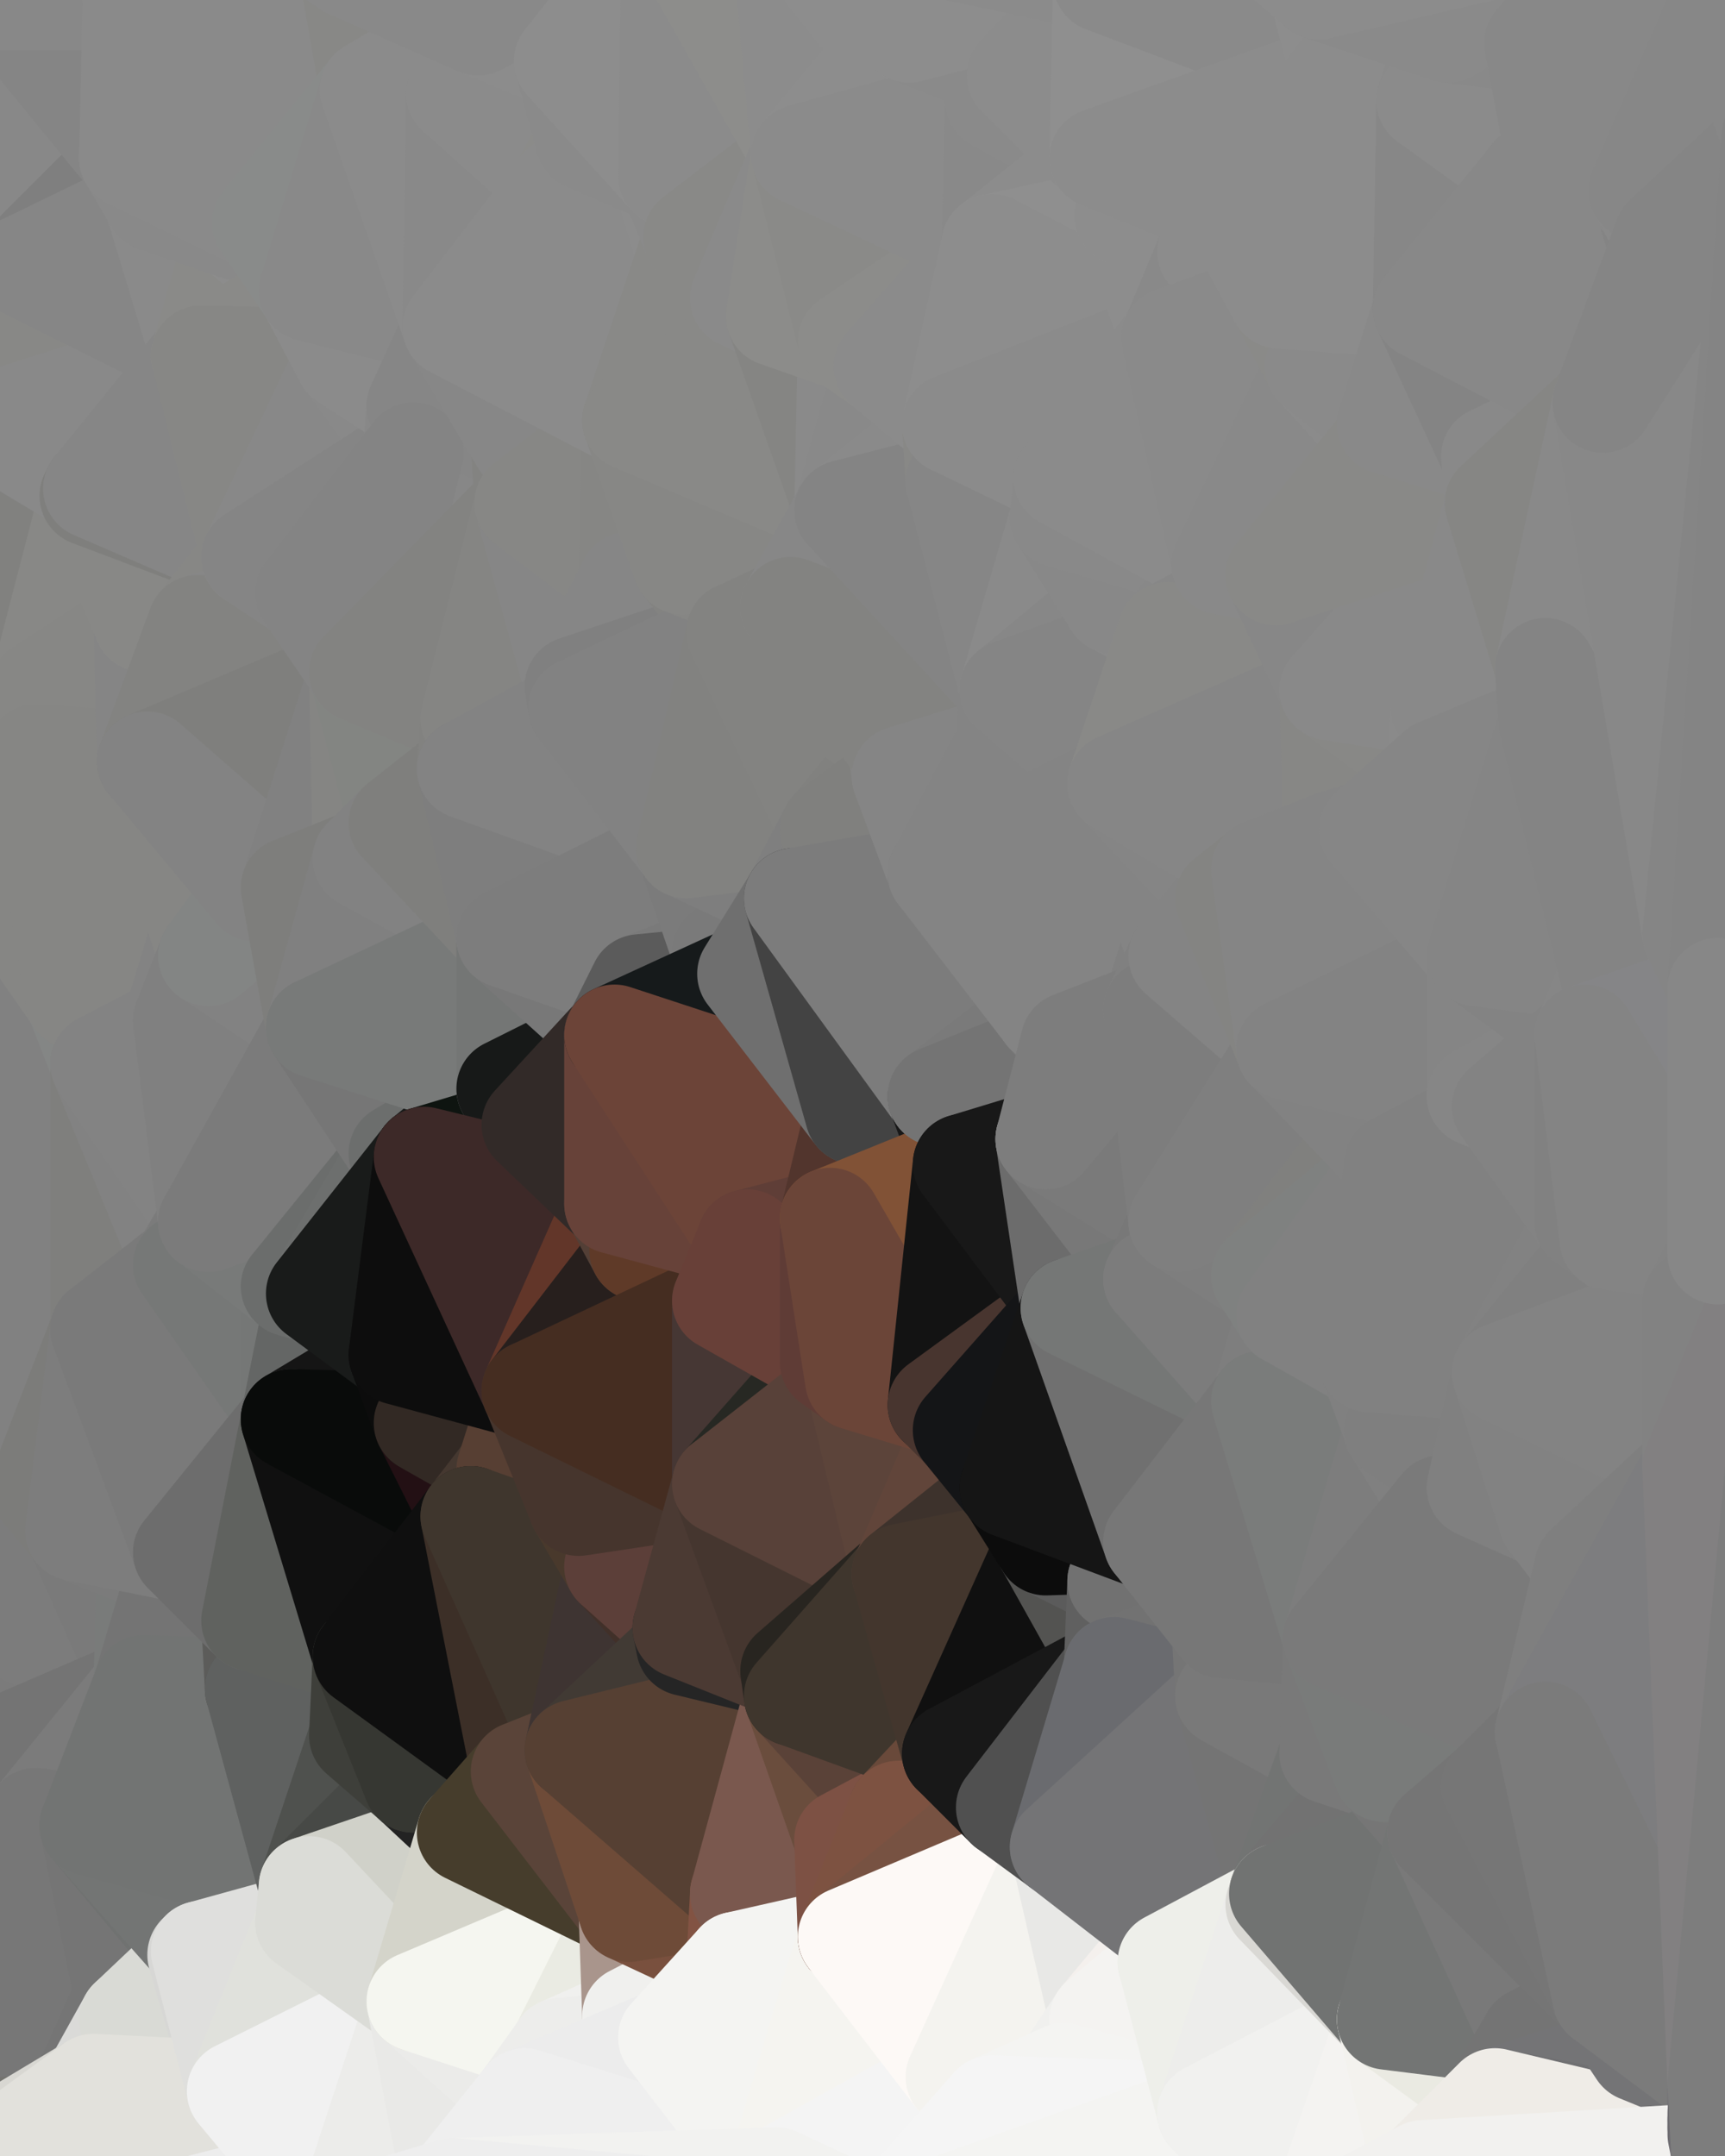 <?xml version="1.0" standalone="yes"?>
<svg width="480" height="600" xmlns="http://www.w3.org/2000/svg" version="1.1" ><polygon points="-34,148 -34,518 -18,222" fill="rgba(129, 129, 127, 1)" stroke="rgba(129, 129, 127, 1)" stroke-width="28" stroke-linejoin="round"/>
		<polygon points="-34,518 -18,444 -18,222" fill="rgba(127, 127, 127, 1)" stroke="rgba(127, 127, 127, 1)" stroke-width="28" stroke-linejoin="round"/>
		<polygon points="-19,204 -34,148 -18,222" fill="rgba(133, 133, 131, 1)" stroke="rgba(133, 133, 131, 1)" stroke-width="28" stroke-linejoin="round"/>
		<polygon points="-34,518 -19,500 -18,444" fill="rgba(124, 124, 124, 1)" stroke="rgba(124, 124, 124, 1)" stroke-width="28" stroke-linejoin="round"/>
		<polygon points="-4,118 -34,148 -3,130" fill="rgba(132, 132, 132, 1)" stroke="rgba(132, 132, 132, 1)" stroke-width="28" stroke-linejoin="round"/>
		<polygon points="-3,574 0,598 0,596" fill="rgba(141, 140, 138, 1)" stroke="rgba(141, 140, 138, 1)" stroke-width="28" stroke-linejoin="round"/>
		<polygon points="0,594 -3,574 0,596" fill="rgba(114, 112, 113, 1)" stroke="rgba(114, 112, 113, 1)" stroke-width="28" stroke-linejoin="round"/>
		<polygon points="0,592 -3,574 0,594" fill="rgba(112, 110, 111, 1)" stroke="rgba(112, 110, 111, 1)" stroke-width="28" stroke-linejoin="round"/>
		<polygon points="-3,574 -34,518 0,599" fill="rgba(109, 109, 109, 1)" stroke="rgba(109, 109, 109, 1)" stroke-width="28" stroke-linejoin="round"/>
		<polygon points="0,598 -3,574 0,599" fill="rgba(162, 161, 157, 1)" stroke="rgba(162, 161, 157, 1)" stroke-width="28" stroke-linejoin="round"/>
		<polygon points="-34,518 -3,574 0,564" fill="rgba(115, 115, 115, 1)" stroke="rgba(115, 115, 115, 1)" stroke-width="28" stroke-linejoin="round"/>
		<polygon points="-3,574 0,566 0,564" fill="rgba(113, 113, 113, 1)" stroke="rgba(113, 113, 113, 1)" stroke-width="28" stroke-linejoin="round"/>
		<polygon points="-3,574 0,568 0,566" fill="rgba(112, 113, 108, 1)" stroke="rgba(112, 113, 108, 1)" stroke-width="28" stroke-linejoin="round"/>
		<polygon points="-3,574 0,570 0,568" fill="rgba(113, 114, 109, 1)" stroke="rgba(113, 114, 109, 1)" stroke-width="28" stroke-linejoin="round"/>
		<polygon points="-3,574 0,572 0,570" fill="rgba(114, 114, 112, 1)" stroke="rgba(114, 114, 112, 1)" stroke-width="28" stroke-linejoin="round"/>
		<polygon points="0,572 -3,574 0,574" fill="rgba(111, 111, 111, 1)" stroke="rgba(111, 111, 111, 1)" stroke-width="28" stroke-linejoin="round"/>
		<polygon points="-3,574 0,576 0,574" fill="rgba(109, 109, 109, 1)" stroke="rgba(109, 109, 109, 1)" stroke-width="28" stroke-linejoin="round"/>
		<polygon points="-3,574 0,578 0,576" fill="rgba(108, 108, 110, 1)" stroke="rgba(108, 108, 110, 1)" stroke-width="28" stroke-linejoin="round"/>
		<polygon points="-3,574 0,580 0,578" fill="rgba(108, 108, 108, 1)" stroke="rgba(108, 108, 108, 1)" stroke-width="28" stroke-linejoin="round"/>
		<polygon points="-3,574 0,582 0,580" fill="rgba(106, 106, 106, 1)" stroke="rgba(106, 106, 106, 1)" stroke-width="28" stroke-linejoin="round"/>
		<polygon points="0,590 -3,574 0,592" fill="rgba(113, 111, 114, 1)" stroke="rgba(113, 111, 114, 1)" stroke-width="28" stroke-linejoin="round"/>
		<polygon points="-3,574 0,584 0,582" fill="rgba(111, 111, 113, 1)" stroke="rgba(111, 111, 113, 1)" stroke-width="28" stroke-linejoin="round"/>
		<polygon points="0,588 -3,574 0,590" fill="rgba(108, 107, 113, 1)" stroke="rgba(108, 107, 113, 1)" stroke-width="28" stroke-linejoin="round"/>
		<polygon points="-3,574 0,586 0,584" fill="rgba(109, 108, 113, 1)" stroke="rgba(109, 108, 113, 1)" stroke-width="28" stroke-linejoin="round"/>
		<polygon points="-3,574 0,588 0,586" fill="rgba(107, 106, 111, 1)" stroke="rgba(107, 106, 111, 1)" stroke-width="28" stroke-linejoin="round"/>
		<polygon points="-18,444 -19,500 -4,488" fill="rgba(122, 122, 122, 1)" stroke="rgba(122, 122, 122, 1)" stroke-width="28" stroke-linejoin="round"/>
		<polygon points="-34,148 -4,118 6,74" fill="rgba(132, 132, 130, 1)" stroke="rgba(132, 132, 130, 1)" stroke-width="28" stroke-linejoin="round"/>
		<polygon points="0,0 -34,148 6,74" fill="rgba(129, 129, 127, 1)" stroke="rgba(129, 129, 127, 1)" stroke-width="28" stroke-linejoin="round"/>
		<polygon points="0,594 0,596 6,592" fill="rgba(190, 189, 184, 1)" stroke="rgba(190, 189, 184, 1)" stroke-width="28" stroke-linejoin="round"/>
		<polygon points="0,592 0,594 6,592" fill="rgba(188, 187, 182, 1)" stroke="rgba(188, 187, 182, 1)" stroke-width="28" stroke-linejoin="round"/>
		<polygon points="0,590 0,592 6,592" fill="rgba(177, 176, 172, 1)" stroke="rgba(177, 176, 172, 1)" stroke-width="28" stroke-linejoin="round"/>
		<polygon points="0,588 0,590 6,592" fill="rgba(141, 140, 138, 1)" stroke="rgba(141, 140, 138, 1)" stroke-width="28" stroke-linejoin="round"/>
		<polygon points="-4,488 -19,500 10,506" fill="rgba(120, 120, 120, 1)" stroke="rgba(120, 120, 120, 1)" stroke-width="28" stroke-linejoin="round"/>
		<polygon points="-19,204 -18,222 10,210" fill="rgba(129, 129, 127, 1)" stroke="rgba(129, 129, 127, 1)" stroke-width="28" stroke-linejoin="round"/>
		<polygon points="0,596 0,598 6,592" fill="rgba(194, 194, 186, 1)" stroke="rgba(194, 194, 186, 1)" stroke-width="28" stroke-linejoin="round"/>
		<polygon points="0,586 0,588 6,592" fill="rgba(123, 122, 120, 1)" stroke="rgba(123, 122, 120, 1)" stroke-width="28" stroke-linejoin="round"/>
		<polygon points="-19,204 10,210 11,192" fill="rgba(133, 133, 131, 1)" stroke="rgba(133, 133, 131, 1)" stroke-width="28" stroke-linejoin="round"/>
		<polygon points="-34,148 -19,204 11,192" fill="rgba(134, 134, 132, 1)" stroke="rgba(134, 134, 132, 1)" stroke-width="28" stroke-linejoin="round"/>
		<polygon points="-19,500 -34,518 10,506" fill="rgba(119, 119, 119, 1)" stroke="rgba(119, 119, 119, 1)" stroke-width="28" stroke-linejoin="round"/>
		<polygon points="0,598 0,599 6,592" fill="rgba(195, 195, 187, 1)" stroke="rgba(195, 195, 187, 1)" stroke-width="28" stroke-linejoin="round"/>
		<polygon points="0,582 0,584 6,592" fill="rgba(113, 111, 114, 1)" stroke="rgba(113, 111, 114, 1)" stroke-width="28" stroke-linejoin="round"/>
		<polygon points="0,584 0,586 6,592" fill="rgba(114, 112, 113, 1)" stroke="rgba(114, 112, 113, 1)" stroke-width="28" stroke-linejoin="round"/>
		<polygon points="11,414 -18,444 21,426" fill="rgba(126, 126, 126, 1)" stroke="rgba(126, 126, 126, 1)" stroke-width="28" stroke-linejoin="round"/>
		<polygon points="-34,518 0,564 10,506" fill="rgba(118, 118, 118, 1)" stroke="rgba(118, 118, 118, 1)" stroke-width="28" stroke-linejoin="round"/>
		<polygon points="-3,130 25,138 26,136" fill="rgba(136, 136, 134, 1)" stroke="rgba(136, 136, 134, 1)" stroke-width="28" stroke-linejoin="round"/>
		<polygon points="0,572 0,574 26,580" fill="rgba(112, 110, 111, 1)" stroke="rgba(112, 110, 111, 1)" stroke-width="28" stroke-linejoin="round"/>
		<polygon points="0,574 0,576 26,580" fill="rgba(103, 102, 98, 1)" stroke="rgba(103, 102, 98, 1)" stroke-width="28" stroke-linejoin="round"/>
		<polygon points="0,576 0,578 26,580" fill="rgba(113, 112, 108, 1)" stroke="rgba(113, 112, 108, 1)" stroke-width="28" stroke-linejoin="round"/>
		<polygon points="0,578 0,580 26,580" fill="rgba(114, 113, 109, 1)" stroke="rgba(114, 113, 109, 1)" stroke-width="28" stroke-linejoin="round"/>
		<polygon points="0,580 0,582 26,580" fill="rgba(131, 130, 126, 1)" stroke="rgba(131, 130, 126, 1)" stroke-width="28" stroke-linejoin="round"/>
		<polygon points="0,582 6,592 26,580" fill="rgba(199, 198, 193, 1)" stroke="rgba(199, 198, 193, 1)" stroke-width="28" stroke-linejoin="round"/>
		<polygon points="21,278 28,370 28,296" fill="rgba(129, 129, 129, 1)" stroke="rgba(129, 129, 129, 1)" stroke-width="28" stroke-linejoin="round"/>
		<polygon points="-18,444 11,414 28,370" fill="rgba(124, 124, 124, 1)" stroke="rgba(124, 124, 124, 1)" stroke-width="28" stroke-linejoin="round"/>
		<polygon points="21,278 -18,444 28,370" fill="rgba(127, 127, 127, 1)" stroke="rgba(127, 127, 127, 1)" stroke-width="28" stroke-linejoin="round"/>
		<polygon points="-4,118 -3,130 26,136" fill="rgba(135, 135, 135, 1)" stroke="rgba(135, 135, 135, 1)" stroke-width="28" stroke-linejoin="round"/>
		<polygon points="0,564 0,566 26,580" fill="rgba(112, 110, 111, 1)" stroke="rgba(112, 110, 111, 1)" stroke-width="28" stroke-linejoin="round"/>
		<polygon points="0,566 0,568 26,580" fill="rgba(109, 107, 108, 1)" stroke="rgba(109, 107, 108, 1)" stroke-width="28" stroke-linejoin="round"/>
		<polygon points="0,568 0,570 26,580" fill="rgba(111, 109, 110, 1)" stroke="rgba(111, 109, 110, 1)" stroke-width="28" stroke-linejoin="round"/>
		<polygon points="0,570 0,572 26,580" fill="rgba(118, 116, 117, 1)" stroke="rgba(118, 116, 117, 1)" stroke-width="28" stroke-linejoin="round"/>
		<polygon points="-3,130 11,192 25,138" fill="rgba(135, 135, 133, 1)" stroke="rgba(135, 135, 133, 1)" stroke-width="28" stroke-linejoin="round"/>
		<polygon points="-18,222 -18,444 21,278" fill="rgba(129, 129, 129, 1)" stroke="rgba(129, 129, 129, 1)" stroke-width="28" stroke-linejoin="round"/>
		<polygon points="-3,130 -34,148 11,192" fill="rgba(129, 129, 127, 1)" stroke="rgba(129, 129, 127, 1)" stroke-width="28" stroke-linejoin="round"/>
		<polygon points="0,564 26,580 36,562" fill="rgba(116, 115, 111, 1)" stroke="rgba(116, 115, 111, 1)" stroke-width="28" stroke-linejoin="round"/>
		<polygon points="0,0 6,74 36,44" fill="rgba(136, 136, 136, 1)" stroke="rgba(136, 136, 136, 1)" stroke-width="28" stroke-linejoin="round"/>
		<polygon points="25,138 11,192 40,173" fill="rgba(136, 136, 134, 1)" stroke="rgba(136, 136, 134, 1)" stroke-width="28" stroke-linejoin="round"/>
		<polygon points="-18,444 -4,488 40,469" fill="rgba(123, 123, 123, 1)" stroke="rgba(123, 123, 123, 1)" stroke-width="28" stroke-linejoin="round"/>
		<polygon points="21,426 -18,444 40,469" fill="rgba(124, 124, 124, 1)" stroke="rgba(124, 124, 124, 1)" stroke-width="28" stroke-linejoin="round"/>
		<polygon points="36,44 6,74 43,56" fill="rgba(127, 127, 127, 1)" stroke="rgba(127, 127, 127, 1)" stroke-width="28" stroke-linejoin="round"/>
		<polygon points="21,426 40,469 41,434" fill="rgba(122, 122, 122, 1)" stroke="rgba(122, 122, 122, 1)" stroke-width="28" stroke-linejoin="round"/>
		<polygon points="11,192 10,210 41,212" fill="rgba(135, 135, 135, 1)" stroke="rgba(135, 135, 135, 1)" stroke-width="28" stroke-linejoin="round"/>
		<polygon points="-4,488 10,506 40,469" fill="rgba(116, 116, 116, 1)" stroke="rgba(116, 116, 116, 1)" stroke-width="28" stroke-linejoin="round"/>
		<polygon points="10,506 25,508 40,469" fill="rgba(123, 123, 123, 1)" stroke="rgba(123, 123, 123, 1)" stroke-width="28" stroke-linejoin="round"/>
		<polygon points="0,0 36,44 37,0" fill="rgba(133, 133, 133, 1)" stroke="rgba(133, 133, 133, 1)" stroke-width="28" stroke-linejoin="round"/>
		<polygon points="25,508 0,564 36,562" fill="rgba(117, 117, 117, 1)" stroke="rgba(117, 117, 117, 1)" stroke-width="28" stroke-linejoin="round"/>
		<polygon points="10,506 0,564 25,508" fill="rgba(119, 119, 119, 1)" stroke="rgba(119, 119, 119, 1)" stroke-width="28" stroke-linejoin="round"/>
		<polygon points="10,210 -18,222 21,278" fill="rgba(134, 134, 132, 1)" stroke="rgba(134, 134, 132, 1)" stroke-width="28" stroke-linejoin="round"/>
		<polygon points="21,278 28,296 51,284" fill="rgba(132, 134, 133, 1)" stroke="rgba(132, 134, 133, 1)" stroke-width="28" stroke-linejoin="round"/>
		<polygon points="40,173 11,192 41,212" fill="rgba(135, 135, 133, 1)" stroke="rgba(135, 135, 133, 1)" stroke-width="28" stroke-linejoin="round"/>
		<polygon points="6,74 -4,118 56,99" fill="rgba(136, 136, 134, 1)" stroke="rgba(136, 136, 134, 1)" stroke-width="28" stroke-linejoin="round"/>
		<polygon points="-4,118 26,136 56,99" fill="rgba(137, 137, 137, 1)" stroke="rgba(137, 137, 137, 1)" stroke-width="28" stroke-linejoin="round"/>
		<polygon points="25,508 36,562 55,544" fill="rgba(117, 117, 117, 1)" stroke="rgba(117, 117, 117, 1)" stroke-width="28" stroke-linejoin="round"/>
		<polygon points="28,296 28,370 51,352" fill="rgba(127, 127, 125, 1)" stroke="rgba(127, 127, 125, 1)" stroke-width="28" stroke-linejoin="round"/>
		<polygon points="41,212 21,278 58,266" fill="rgba(133, 133, 131, 1)" stroke="rgba(133, 133, 131, 1)" stroke-width="28" stroke-linejoin="round"/>
		<polygon points="21,278 51,284 58,266" fill="rgba(131, 131, 131, 1)" stroke="rgba(131, 131, 131, 1)" stroke-width="28" stroke-linejoin="round"/>
		<polygon points="28,296 51,352 58,340" fill="rgba(130, 130, 130, 1)" stroke="rgba(130, 130, 130, 1)" stroke-width="28" stroke-linejoin="round"/>
		<polygon points="43,56 6,74 56,99" fill="rgba(134, 134, 134, 1)" stroke="rgba(134, 134, 134, 1)" stroke-width="28" stroke-linejoin="round"/>
		<polygon points="25,508 55,544 56,543" fill="rgba(112, 114, 113, 1)" stroke="rgba(112, 114, 113, 1)" stroke-width="28" stroke-linejoin="round"/>
		<polygon points="10,210 21,278 41,212" fill="rgba(134, 134, 132, 1)" stroke="rgba(134, 134, 132, 1)" stroke-width="28" stroke-linejoin="round"/>
		<polygon points="36,562 26,580 66,582" fill="rgba(218, 218, 216, 1)" stroke="rgba(218, 218, 216, 1)" stroke-width="28" stroke-linejoin="round"/>
		<polygon points="40,173 41,212 55,174" fill="rgba(133, 133, 133, 1)" stroke="rgba(133, 133, 133, 1)" stroke-width="28" stroke-linejoin="round"/>
		<polygon points="41,434 40,469 51,432" fill="rgba(121, 123, 122, 1)" stroke="rgba(121, 123, 122, 1)" stroke-width="28" stroke-linejoin="round"/>
		<polygon points="21,426 41,434 51,432" fill="rgba(123, 123, 123, 1)" stroke="rgba(123, 123, 123, 1)" stroke-width="28" stroke-linejoin="round"/>
		<polygon points="51,432 40,469 70,451" fill="rgba(116, 116, 116, 1)" stroke="rgba(116, 116, 116, 1)" stroke-width="28" stroke-linejoin="round"/>
		<polygon points="40,173 55,174 70,155" fill="rgba(140, 140, 138, 1)" stroke="rgba(140, 140, 138, 1)" stroke-width="28" stroke-linejoin="round"/>
		<polygon points="25,138 40,173 70,155" fill="rgba(136, 136, 134, 1)" stroke="rgba(136, 136, 134, 1)" stroke-width="28" stroke-linejoin="round"/>
		<polygon points="43,56 56,99 66,64" fill="rgba(138, 138, 138, 1)" stroke="rgba(138, 138, 138, 1)" stroke-width="28" stroke-linejoin="round"/>
		<polygon points="41,212 58,266 71,248" fill="rgba(134, 134, 132, 1)" stroke="rgba(134, 134, 132, 1)" stroke-width="28" stroke-linejoin="round"/>
		<polygon points="26,136 25,138 70,155" fill="rgba(127, 127, 125, 1)" stroke="rgba(127, 127, 125, 1)" stroke-width="28" stroke-linejoin="round"/>
		<polygon points="0,0 37,0 67,-29" fill="rgba(136, 136, 136, 1)" stroke="rgba(136, 136, 136, 1)" stroke-width="28" stroke-linejoin="round"/>
		<polygon points="11,414 21,426 28,370" fill="rgba(124, 124, 122, 1)" stroke="rgba(124, 124, 122, 1)" stroke-width="28" stroke-linejoin="round"/>
		<polygon points="70,451 40,469 71,470" fill="rgba(116, 116, 116, 1)" stroke="rgba(116, 116, 116, 1)" stroke-width="28" stroke-linejoin="round"/>
		<polygon points="55,544 36,562 66,582" fill="rgba(217, 218, 213, 1)" stroke="rgba(217, 218, 213, 1)" stroke-width="28" stroke-linejoin="round"/>
		<polygon points="51,284 28,296 58,340" fill="rgba(131, 131, 131, 1)" stroke="rgba(131, 131, 131, 1)" stroke-width="28" stroke-linejoin="round"/>
		<polygon points="28,370 21,426 51,432" fill="rgba(125, 125, 125, 1)" stroke="rgba(125, 125, 125, 1)" stroke-width="28" stroke-linejoin="round"/>
		<polygon points="51,352 28,370 81,395" fill="rgba(122, 122, 122, 1)" stroke="rgba(122, 122, 122, 1)" stroke-width="28" stroke-linejoin="round"/>
		<polygon points="28,370 51,432 81,395" fill="rgba(122, 122, 122, 1)" stroke="rgba(122, 122, 122, 1)" stroke-width="28" stroke-linejoin="round"/>
		<polygon points="58,340 51,352 81,358" fill="rgba(123, 123, 123, 1)" stroke="rgba(123, 123, 123, 1)" stroke-width="28" stroke-linejoin="round"/>
		<polygon points="56,99 26,136 70,155" fill="rgba(134, 134, 134, 1)" stroke="rgba(134, 134, 134, 1)" stroke-width="28" stroke-linejoin="round"/>
		<polygon points="56,543 85,535 86,525" fill="rgba(110, 111, 115, 1)" stroke="rgba(110, 111, 115, 1)" stroke-width="28" stroke-linejoin="round"/>
		<polygon points="66,64 56,99 86,81" fill="rgba(138, 138, 136, 1)" stroke="rgba(138, 138, 136, 1)" stroke-width="28" stroke-linejoin="round"/>
		<polygon points="73,62 66,64 86,81" fill="rgba(140, 140, 140, 1)" stroke="rgba(140, 140, 140, 1)" stroke-width="28" stroke-linejoin="round"/>
		<polygon points="70,155 55,174 85,165" fill="rgba(135, 135, 133, 1)" stroke="rgba(135, 135, 133, 1)" stroke-width="28" stroke-linejoin="round"/>
		<polygon points="40,469 25,508 71,470" fill="rgba(114, 116, 115, 1)" stroke="rgba(114, 116, 115, 1)" stroke-width="28" stroke-linejoin="round"/>
		<polygon points="58,266 51,284 88,286" fill="rgba(128, 128, 128, 1)" stroke="rgba(128, 128, 128, 1)" stroke-width="28" stroke-linejoin="round"/>
		<polygon points="25,508 56,543 86,525" fill="rgba(115, 117, 116, 1)" stroke="rgba(115, 117, 116, 1)" stroke-width="28" stroke-linejoin="round"/>
		<polygon points="71,470 25,508 86,525" fill="rgba(114, 116, 115, 1)" stroke="rgba(114, 116, 115, 1)" stroke-width="28" stroke-linejoin="round"/>
		<polygon points="81,358 51,352 81,395" fill="rgba(118, 120, 119, 1)" stroke="rgba(118, 120, 119, 1)" stroke-width="28" stroke-linejoin="round"/>
		<polygon points="36,44 43,56 73,62" fill="rgba(137, 137, 137, 1)" stroke="rgba(137, 137, 137, 1)" stroke-width="28" stroke-linejoin="round"/>
		<polygon points="43,56 66,64 73,62" fill="rgba(137, 137, 137, 1)" stroke="rgba(137, 137, 137, 1)" stroke-width="28" stroke-linejoin="round"/>
		<polygon points="56,543 55,544 66,582" fill="rgba(215, 215, 213, 1)" stroke="rgba(215, 215, 213, 1)" stroke-width="28" stroke-linejoin="round"/>
		<polygon points="6,592 0,599 26,580" fill="rgba(216, 215, 210, 1)" stroke="rgba(216, 215, 210, 1)" stroke-width="28" stroke-linejoin="round"/>
		<polygon points="86,81 56,99 96,100" fill="rgba(138, 138, 136, 1)" stroke="rgba(138, 138, 136, 1)" stroke-width="28" stroke-linejoin="round"/>
		<polygon points="67,-29 37,0 97,-9" fill="rgba(134, 134, 132, 1)" stroke="rgba(134, 134, 132, 1)" stroke-width="28" stroke-linejoin="round"/>
		<polygon points="66,582 0,599 96,618" fill="rgba(237, 237, 237, 1)" stroke="rgba(237, 237, 237, 1)" stroke-width="28" stroke-linejoin="round"/>
		<polygon points="51,284 58,340 88,286" fill="rgba(128, 128, 128, 1)" stroke="rgba(128, 128, 128, 1)" stroke-width="28" stroke-linejoin="round"/>
		<polygon points="81,247 58,266 88,286" fill="rgba(130, 130, 130, 1)" stroke="rgba(130, 130, 130, 1)" stroke-width="28" stroke-linejoin="round"/>
		<polygon points="81,358 81,395 88,360" fill="rgba(117, 119, 118, 1)" stroke="rgba(117, 119, 118, 1)" stroke-width="28" stroke-linejoin="round"/>
		<polygon points="71,248 58,266 81,247" fill="rgba(131, 133, 132, 1)" stroke="rgba(131, 133, 132, 1)" stroke-width="28" stroke-linejoin="round"/>
		<polygon points="26,580 0,599 66,582" fill="rgba(226, 225, 220, 1)" stroke="rgba(226, 225, 220, 1)" stroke-width="28" stroke-linejoin="round"/>
		<polygon points="85,165 55,174 100,187" fill="rgba(135, 135, 135, 1)" stroke="rgba(135, 135, 135, 1)" stroke-width="28" stroke-linejoin="round"/>
		<polygon points="70,451 71,470 101,461" fill="rgba(92, 92, 90, 1)" stroke="rgba(92, 92, 90, 1)" stroke-width="28" stroke-linejoin="round"/>
		<polygon points="56,543 66,582 85,535" fill="rgba(223, 223, 221, 1)" stroke="rgba(223, 223, 221, 1)" stroke-width="28" stroke-linejoin="round"/>
		<polygon points="97,-9 37,0 103,25" fill="rgba(138, 138, 138, 1)" stroke="rgba(138, 138, 138, 1)" stroke-width="28" stroke-linejoin="round"/>
		<polygon points="37,0 36,44 103,25" fill="rgba(138, 138, 138, 1)" stroke="rgba(138, 138, 138, 1)" stroke-width="28" stroke-linejoin="round"/>
		<polygon points="36,44 73,62 103,25" fill="rgba(138, 138, 138, 1)" stroke="rgba(138, 138, 138, 1)" stroke-width="28" stroke-linejoin="round"/>
		<polygon points="71,470 100,483 101,461" fill="rgba(83, 83, 81, 1)" stroke="rgba(83, 83, 81, 1)" stroke-width="28" stroke-linejoin="round"/>
		<polygon points="55,174 41,212 100,187" fill="rgba(131, 131, 129, 1)" stroke="rgba(131, 131, 129, 1)" stroke-width="28" stroke-linejoin="round"/>
		<polygon points="41,212 81,247 100,187" fill="rgba(127, 127, 125, 1)" stroke="rgba(127, 127, 125, 1)" stroke-width="28" stroke-linejoin="round"/>
		<polygon points="71,470 86,525 100,483" fill="rgba(95, 97, 96, 1)" stroke="rgba(95, 97, 96, 1)" stroke-width="28" stroke-linejoin="round"/>
		<polygon points="56,99 70,155 96,100" fill="rgba(135, 135, 133, 1)" stroke="rgba(135, 135, 133, 1)" stroke-width="28" stroke-linejoin="round"/>
		<polygon points="51,432 70,451 81,395" fill="rgba(109, 109, 109, 1)" stroke="rgba(109, 109, 109, 1)" stroke-width="28" stroke-linejoin="round"/>
		<polygon points="41,212 71,248 81,247" fill="rgba(131, 131, 131, 1)" stroke="rgba(131, 131, 131, 1)" stroke-width="28" stroke-linejoin="round"/>
		<polygon points="58,340 81,358 111,321" fill="rgba(120, 122, 121, 1)" stroke="rgba(120, 122, 121, 1)" stroke-width="28" stroke-linejoin="round"/>
		<polygon points="88,286 58,340 111,321" fill="rgba(123, 123, 123, 1)" stroke="rgba(123, 123, 123, 1)" stroke-width="28" stroke-linejoin="round"/>
		<polygon points="88,360 81,395 111,377" fill="rgba(100, 102, 101, 1)" stroke="rgba(100, 102, 101, 1)" stroke-width="28" stroke-linejoin="round"/>
		<polygon points="100,187 81,247 101,239" fill="rgba(129, 129, 129, 1)" stroke="rgba(129, 129, 129, 1)" stroke-width="28" stroke-linejoin="round"/>
		<polygon points="96,100 70,155 115,126" fill="rgba(136, 136, 136, 1)" stroke="rgba(136, 136, 136, 1)" stroke-width="28" stroke-linejoin="round"/>
		<polygon points="81,358 88,360 111,321" fill="rgba(107, 109, 108, 1)" stroke="rgba(107, 109, 108, 1)" stroke-width="28" stroke-linejoin="round"/>
		<polygon points="100,187 101,239 111,229" fill="rgba(133, 133, 131, 1)" stroke="rgba(133, 133, 131, 1)" stroke-width="28" stroke-linejoin="round"/>
		<polygon points="96,100 115,126 116,113" fill="rgba(137, 137, 137, 1)" stroke="rgba(137, 137, 137, 1)" stroke-width="28" stroke-linejoin="round"/>
		<polygon points="85,535 66,582 116,557" fill="rgba(224, 225, 220, 1)" stroke="rgba(224, 225, 220, 1)" stroke-width="28" stroke-linejoin="round"/>
		<polygon points="100,483 86,525 115,496" fill="rgba(79, 81, 78, 1)" stroke="rgba(79, 81, 78, 1)" stroke-width="28" stroke-linejoin="round"/>
		<polygon points="111,377 81,395 118,396" fill="rgba(21, 21, 21, 1)" stroke="rgba(21, 21, 21, 1)" stroke-width="28" stroke-linejoin="round"/>
		<polygon points="70,155 85,165 115,126" fill="rgba(133, 133, 133, 1)" stroke="rgba(133, 133, 133, 1)" stroke-width="28" stroke-linejoin="round"/>
		<polygon points="81,247 88,286 101,239" fill="rgba(126, 126, 124, 1)" stroke="rgba(126, 126, 124, 1)" stroke-width="28" stroke-linejoin="round"/>
		<polygon points="86,81 96,100 126,91" fill="rgba(139, 139, 139, 1)" stroke="rgba(139, 139, 139, 1)" stroke-width="28" stroke-linejoin="round"/>
		<polygon points="96,100 116,113 126,91" fill="rgba(139, 139, 139, 1)" stroke="rgba(139, 139, 139, 1)" stroke-width="28" stroke-linejoin="round"/>
		<polygon points="81,395 70,451 101,461" fill="rgba(96, 98, 95, 1)" stroke="rgba(96, 98, 95, 1)" stroke-width="28" stroke-linejoin="round"/>
		<polygon points="100,187 130,214 131,200" fill="rgba(134, 134, 134, 1)" stroke="rgba(134, 134, 134, 1)" stroke-width="28" stroke-linejoin="round"/>
		<polygon points="81,395 101,461 131,422" fill="rgba(16, 16, 16, 1)" stroke="rgba(16, 16, 16, 1)" stroke-width="28" stroke-linejoin="round"/>
		<polygon points="118,396 81,395 131,422" fill="rgba(9, 11, 10, 1)" stroke="rgba(9, 11, 10, 1)" stroke-width="28" stroke-linejoin="round"/>
		<polygon points="100,187 111,229 130,214" fill="rgba(131, 133, 130, 1)" stroke="rgba(131, 133, 130, 1)" stroke-width="28" stroke-linejoin="round"/>
		<polygon points="115,496 86,525 130,510" fill="rgba(71, 73, 70, 1)" stroke="rgba(71, 73, 70, 1)" stroke-width="28" stroke-linejoin="round"/>
		<polygon points="66,582 96,618 116,557" fill="rgba(241, 241, 241, 1)" stroke="rgba(241, 241, 241, 1)" stroke-width="28" stroke-linejoin="round"/>
		<polygon points="97,-9 103,25 133,7" fill="rgba(136, 136, 134, 1)" stroke="rgba(136, 136, 134, 1)" stroke-width="28" stroke-linejoin="round"/>
		<polygon points="103,25 127,26 133,7" fill="rgba(139, 139, 139, 1)" stroke="rgba(139, 139, 139, 1)" stroke-width="28" stroke-linejoin="round"/>
		<polygon points="86,525 116,557 130,510" fill="rgba(208, 209, 201, 1)" stroke="rgba(208, 209, 201, 1)" stroke-width="28" stroke-linejoin="round"/>
		<polygon points="116,557 96,618 126,609" fill="rgba(236, 236, 234, 1)" stroke="rgba(236, 236, 234, 1)" stroke-width="28" stroke-linejoin="round"/>
		<polygon points="111,321 88,360 118,322" fill="rgba(109, 111, 110, 1)" stroke="rgba(109, 111, 110, 1)" stroke-width="28" stroke-linejoin="round"/>
		<polygon points="86,525 85,535 116,557" fill="rgba(219, 220, 215, 1)" stroke="rgba(219, 220, 215, 1)" stroke-width="28" stroke-linejoin="round"/>
		<polygon points="73,62 86,81 103,25" fill="rgba(137, 139, 138, 1)" stroke="rgba(137, 139, 138, 1)" stroke-width="28" stroke-linejoin="round"/>
		<polygon points="101,239 88,286 141,261" fill="rgba(128, 128, 128, 1)" stroke="rgba(128, 128, 128, 1)" stroke-width="28" stroke-linejoin="round"/>
		<polygon points="111,229 101,239 141,261" fill="rgba(130, 130, 130, 1)" stroke="rgba(130, 130, 130, 1)" stroke-width="28" stroke-linejoin="round"/>
		<polygon points="88,286 111,321 141,303" fill="rgba(118, 118, 118, 1)" stroke="rgba(118, 118, 118, 1)" stroke-width="28" stroke-linejoin="round"/>
		<polygon points="111,321 118,322 141,303" fill="rgba(108, 110, 109, 1)" stroke="rgba(108, 110, 109, 1)" stroke-width="28" stroke-linejoin="round"/>
		<polygon points="118,396 131,422 141,409" fill="rgba(35, 16, 20, 1)" stroke="rgba(35, 16, 20, 1)" stroke-width="28" stroke-linejoin="round"/>
		<polygon points="88,360 111,377 118,322" fill="rgba(25, 27, 26, 1)" stroke="rgba(25, 27, 26, 1)" stroke-width="28" stroke-linejoin="round"/>
		<polygon points="116,113 115,126 145,123" fill="rgba(136, 136, 136, 1)" stroke="rgba(136, 136, 136, 1)" stroke-width="28" stroke-linejoin="round"/>
		<polygon points="115,496 130,510 145,493" fill="rgba(35, 35, 35, 1)" stroke="rgba(35, 35, 35, 1)" stroke-width="28" stroke-linejoin="round"/>
		<polygon points="101,461 100,483 115,496" fill="rgba(62, 63, 58, 1)" stroke="rgba(62, 63, 58, 1)" stroke-width="28" stroke-linejoin="round"/>
		<polygon points="145,123 115,126 146,140" fill="rgba(132, 132, 132, 1)" stroke="rgba(132, 132, 132, 1)" stroke-width="28" stroke-linejoin="round"/>
		<polygon points="116,557 126,609 146,584" fill="rgba(233, 233, 231, 1)" stroke="rgba(233, 233, 231, 1)" stroke-width="28" stroke-linejoin="round"/>
		<polygon points="103,25 86,81 126,91" fill="rgba(137, 137, 137, 1)" stroke="rgba(137, 137, 137, 1)" stroke-width="28" stroke-linejoin="round"/>
		<polygon points="141,303 118,322 148,313" fill="rgba(25, 27, 26, 1)" stroke="rgba(25, 27, 26, 1)" stroke-width="28" stroke-linejoin="round"/>
		<polygon points="111,377 118,396 148,387" fill="rgba(12, 12, 12, 1)" stroke="rgba(12, 12, 12, 1)" stroke-width="28" stroke-linejoin="round"/>
		<polygon points="118,396 141,409 148,387" fill="rgba(50, 41, 36, 1)" stroke="rgba(50, 41, 36, 1)" stroke-width="28" stroke-linejoin="round"/>
		<polygon points="115,126 100,187 146,140" fill="rgba(135, 135, 135, 1)" stroke="rgba(135, 135, 135, 1)" stroke-width="28" stroke-linejoin="round"/>
		<polygon points="126,91 116,113 145,123" fill="rgba(134, 134, 134, 1)" stroke="rgba(134, 134, 134, 1)" stroke-width="28" stroke-linejoin="round"/>
		<polygon points="101,461 115,496 145,493" fill="rgba(54, 55, 50, 1)" stroke="rgba(54, 55, 50, 1)" stroke-width="28" stroke-linejoin="round"/>
		<polygon points="88,286 141,303 141,261" fill="rgba(120, 122, 121, 1)" stroke="rgba(120, 122, 121, 1)" stroke-width="28" stroke-linejoin="round"/>
		<polygon points="103,25 126,91 127,26" fill="rgba(139, 139, 139, 1)" stroke="rgba(139, 139, 139, 1)" stroke-width="28" stroke-linejoin="round"/>
		<polygon points="85,165 100,187 115,126" fill="rgba(132, 132, 132, 1)" stroke="rgba(132, 132, 132, 1)" stroke-width="28" stroke-linejoin="round"/>
		<polygon points="116,557 146,584 156,570" fill="rgba(235, 235, 233, 1)" stroke="rgba(235, 235, 233, 1)" stroke-width="28" stroke-linejoin="round"/>
		<polygon points="127,26 126,91 156,52" fill="rgba(137, 137, 137, 1)" stroke="rgba(137, 137, 137, 1)" stroke-width="28" stroke-linejoin="round"/>
		<polygon points="133,7 127,26 157,17" fill="rgba(139, 139, 139, 1)" stroke="rgba(139, 139, 139, 1)" stroke-width="28" stroke-linejoin="round"/>
		<polygon points="100,187 131,200 146,140" fill="rgba(131, 131, 129, 1)" stroke="rgba(131, 131, 129, 1)" stroke-width="28" stroke-linejoin="round"/>
		<polygon points="130,214 111,229 141,261" fill="rgba(127, 127, 125, 1)" stroke="rgba(127, 127, 125, 1)" stroke-width="28" stroke-linejoin="round"/>
		<polygon points="141,409 131,422 161,419" fill="rgba(69, 56, 48, 1)" stroke="rgba(69, 56, 48, 1)" stroke-width="28" stroke-linejoin="round"/>
		<polygon points="160,191 131,200 161,197" fill="rgba(132, 132, 132, 1)" stroke="rgba(132, 132, 132, 1)" stroke-width="28" stroke-linejoin="round"/>
		<polygon points="127,26 156,52 163,39" fill="rgba(139, 139, 139, 1)" stroke="rgba(139, 139, 139, 1)" stroke-width="28" stroke-linejoin="round"/>
		<polygon points="157,17 127,26 163,39" fill="rgba(139, 139, 139, 1)" stroke="rgba(139, 139, 139, 1)" stroke-width="28" stroke-linejoin="round"/>
		<polygon points="131,200 130,214 161,197" fill="rgba(130, 130, 128, 1)" stroke="rgba(130, 130, 128, 1)" stroke-width="28" stroke-linejoin="round"/>
		<polygon points="146,140 131,200 160,191" fill="rgba(133, 133, 131, 1)" stroke="rgba(133, 133, 131, 1)" stroke-width="28" stroke-linejoin="round"/>
		<polygon points="161,419 131,422 171,436" fill="rgba(77, 58, 51, 1)" stroke="rgba(77, 58, 51, 1)" stroke-width="28" stroke-linejoin="round"/>
		<polygon points="148,313 118,322 171,335" fill="rgba(14, 20, 16, 1)" stroke="rgba(14, 20, 16, 1)" stroke-width="28" stroke-linejoin="round"/>
		<polygon points="141,261 141,303 171,288" fill="rgba(116, 118, 117, 1)" stroke="rgba(116, 118, 117, 1)" stroke-width="28" stroke-linejoin="round"/>
		<polygon points="141,303 148,313 171,288" fill="rgba(23, 25, 24, 1)" stroke="rgba(23, 25, 24, 1)" stroke-width="28" stroke-linejoin="round"/>
		<polygon points="148,387 141,409 161,419" fill="rgba(87, 63, 51, 1)" stroke="rgba(87, 63, 51, 1)" stroke-width="28" stroke-linejoin="round"/>
		<polygon points="118,322 111,377 148,387" fill="rgba(13, 13, 13, 1)" stroke="rgba(13, 13, 13, 1)" stroke-width="28" stroke-linejoin="round"/>
		<polygon points="131,422 101,461 145,493" fill="rgba(15, 15, 15, 1)" stroke="rgba(15, 15, 15, 1)" stroke-width="28" stroke-linejoin="round"/>
		<polygon points="146,140 160,191 175,162" fill="rgba(134, 134, 134, 1)" stroke="rgba(134, 134, 134, 1)" stroke-width="28" stroke-linejoin="round"/>
		<polygon points="130,510 116,557 175,532" fill="rgba(212, 212, 202, 1)" stroke="rgba(212, 212, 202, 1)" stroke-width="28" stroke-linejoin="round"/>
		<polygon points="118,322 148,387 171,335" fill="rgba(61, 41, 40, 1)" stroke="rgba(61, 41, 40, 1)" stroke-width="28" stroke-linejoin="round"/>
		<polygon points="131,422 145,493 160,487" fill="rgba(60, 47, 39, 1)" stroke="rgba(60, 47, 39, 1)" stroke-width="28" stroke-linejoin="round"/>
		<polygon points="116,557 156,570 175,532" fill="rgba(245, 246, 240, 1)" stroke="rgba(245, 246, 240, 1)" stroke-width="28" stroke-linejoin="round"/>
		<polygon points="131,422 160,487 171,436" fill="rgba(63, 54, 45, 1)" stroke="rgba(63, 54, 45, 1)" stroke-width="28" stroke-linejoin="round"/>
		<polygon points="171,335 148,387 178,348" fill="rgba(98, 54, 41, 1)" stroke="rgba(98, 54, 41, 1)" stroke-width="28" stroke-linejoin="round"/>
		<polygon points="141,261 171,288 178,274" fill="rgba(120, 120, 120, 1)" stroke="rgba(120, 120, 120, 1)" stroke-width="28" stroke-linejoin="round"/>
		<polygon points="175,532 156,570 176,561" fill="rgba(234, 235, 227, 1)" stroke="rgba(234, 235, 227, 1)" stroke-width="28" stroke-linejoin="round"/>
		<polygon points="145,123 146,140 176,117" fill="rgba(131, 131, 129, 1)" stroke="rgba(131, 131, 129, 1)" stroke-width="28" stroke-linejoin="round"/>
		<polygon points="126,91 145,123 176,117" fill="rgba(135, 135, 135, 1)" stroke="rgba(135, 135, 135, 1)" stroke-width="28" stroke-linejoin="round"/>
		<polygon points="145,493 130,510 175,532" fill="rgba(70, 61, 44, 1)" stroke="rgba(70, 61, 44, 1)" stroke-width="28" stroke-linejoin="round"/>
		<polygon points="160,487 145,493 175,532" fill="rgba(90, 68, 57, 1)" stroke="rgba(90, 68, 57, 1)" stroke-width="28" stroke-linejoin="round"/>
		<polygon points="163,39 156,52 186,49" fill="rgba(139, 139, 137, 1)" stroke="rgba(139, 139, 137, 1)" stroke-width="28" stroke-linejoin="round"/>
		<polygon points="133,7 157,17 187,-21" fill="rgba(140, 140, 140, 1)" stroke="rgba(140, 140, 140, 1)" stroke-width="28" stroke-linejoin="round"/>
		<polygon points="176,561 156,570 186,567" fill="rgba(240, 240, 238, 1)" stroke="rgba(240, 240, 238, 1)" stroke-width="28" stroke-linejoin="round"/>
		<polygon points="171,436 160,487 191,458" fill="rgba(62, 52, 50, 1)" stroke="rgba(62, 52, 50, 1)" stroke-width="28" stroke-linejoin="round"/>
		<polygon points="190,453 171,436 191,458" fill="rgba(65, 48, 41, 1)" stroke="rgba(65, 48, 41, 1)" stroke-width="28" stroke-linejoin="round"/>
		<polygon points="130,214 141,261 191,236" fill="rgba(126, 126, 126, 1)" stroke="rgba(126, 126, 126, 1)" stroke-width="28" stroke-linejoin="round"/>
		<polygon points="161,197 130,214 191,236" fill="rgba(131, 131, 131, 1)" stroke="rgba(131, 131, 131, 1)" stroke-width="28" stroke-linejoin="round"/>
		<polygon points="146,140 175,162 176,117" fill="rgba(135, 135, 133, 1)" stroke="rgba(135, 135, 133, 1)" stroke-width="28" stroke-linejoin="round"/>
		<polygon points="156,52 176,117 193,66" fill="rgba(139, 139, 139, 1)" stroke="rgba(139, 139, 139, 1)" stroke-width="28" stroke-linejoin="round"/>
		<polygon points="186,49 156,52 193,66" fill="rgba(140, 140, 140, 1)" stroke="rgba(140, 140, 140, 1)" stroke-width="28" stroke-linejoin="round"/>
		<polygon points="141,261 178,274 191,236" fill="rgba(125, 125, 125, 1)" stroke="rgba(125, 125, 125, 1)" stroke-width="28" stroke-linejoin="round"/>
		<polygon points="176,117 175,162 190,157" fill="rgba(134, 134, 132, 1)" stroke="rgba(134, 134, 132, 1)" stroke-width="28" stroke-linejoin="round"/>
		<polygon points="97,-9 133,7 187,-21" fill="rgba(137, 137, 137, 1)" stroke="rgba(137, 137, 137, 1)" stroke-width="28" stroke-linejoin="round"/>
		<polygon points="156,52 126,91 176,117" fill="rgba(139, 139, 139, 1)" stroke="rgba(139, 139, 139, 1)" stroke-width="28" stroke-linejoin="round"/>
		<polygon points="171,288 148,313 171,335" fill="rgba(50, 42, 40, 1)" stroke="rgba(50, 42, 40, 1)" stroke-width="28" stroke-linejoin="round"/>
		<polygon points="161,419 171,436 201,413" fill="rgba(73, 57, 44, 1)" stroke="rgba(73, 57, 44, 1)" stroke-width="28" stroke-linejoin="round"/>
		<polygon points="191,236 178,274 201,265" fill="rgba(125, 125, 125, 1)" stroke="rgba(125, 125, 125, 1)" stroke-width="28" stroke-linejoin="round"/>
		<polygon points="156,570 146,584 186,567" fill="rgba(237, 237, 235, 1)" stroke="rgba(237, 237, 235, 1)" stroke-width="28" stroke-linejoin="round"/>
		<polygon points="190,157 175,162 205,176" fill="rgba(134, 134, 132, 1)" stroke="rgba(134, 134, 132, 1)" stroke-width="28" stroke-linejoin="round"/>
		<polygon points="175,532 176,561 205,546" fill="rgba(169, 149, 140, 1)" stroke="rgba(169, 149, 140, 1)" stroke-width="28" stroke-linejoin="round"/>
		<polygon points="176,561 186,567 205,546" fill="rgba(240, 240, 238, 1)" stroke="rgba(240, 240, 238, 1)" stroke-width="28" stroke-linejoin="round"/>
		<polygon points="178,348 148,387 201,362" fill="rgba(39, 31, 29, 1)" stroke="rgba(39, 31, 29, 1)" stroke-width="28" stroke-linejoin="round"/>
		<polygon points="193,66 176,117 206,83" fill="rgba(137, 137, 135, 1)" stroke="rgba(137, 137, 135, 1)" stroke-width="28" stroke-linejoin="round"/>
		<polygon points="175,162 160,191 205,176" fill="rgba(134, 134, 134, 1)" stroke="rgba(134, 134, 134, 1)" stroke-width="28" stroke-linejoin="round"/>
		<polygon points="171,335 178,348 208,345" fill="rgba(83, 63, 54, 1)" stroke="rgba(83, 63, 54, 1)" stroke-width="28" stroke-linejoin="round"/>
		<polygon points="178,348 201,362 208,345" fill="rgba(95, 58, 40, 1)" stroke="rgba(95, 58, 40, 1)" stroke-width="28" stroke-linejoin="round"/>
		<polygon points="201,265 178,274 208,271" fill="rgba(122, 122, 122, 1)" stroke="rgba(122, 122, 122, 1)" stroke-width="28" stroke-linejoin="round"/>
		<polygon points="175,532 205,546 206,527" fill="rgba(121, 80, 62, 1)" stroke="rgba(121, 80, 62, 1)" stroke-width="28" stroke-linejoin="round"/>
		<polygon points="160,191 161,197 205,176" fill="rgba(128, 128, 128, 1)" stroke="rgba(128, 128, 128, 1)" stroke-width="28" stroke-linejoin="round"/>
		<polygon points="171,436 190,453 201,413" fill="rgba(92, 63, 57, 1)" stroke="rgba(92, 63, 57, 1)" stroke-width="28" stroke-linejoin="round"/>
		<polygon points="148,387 161,419 201,413" fill="rgba(70, 53, 45, 1)" stroke="rgba(70, 53, 45, 1)" stroke-width="28" stroke-linejoin="round"/>
		<polygon points="201,362 148,387 201,413" fill="rgba(69, 45, 33, 1)" stroke="rgba(69, 45, 33, 1)" stroke-width="28" stroke-linejoin="round"/>
		<polygon points="157,17 163,39 186,49" fill="rgba(138, 138, 138, 1)" stroke="rgba(138, 138, 138, 1)" stroke-width="28" stroke-linejoin="round"/>
		<polygon points="186,567 146,584 216,606" fill="rgba(236, 236, 236, 1)" stroke="rgba(236, 236, 236, 1)" stroke-width="28" stroke-linejoin="round"/>
		<polygon points="146,584 126,609 216,606" fill="rgba(239, 239, 239, 1)" stroke="rgba(239, 239, 239, 1)" stroke-width="28" stroke-linejoin="round"/>
		<polygon points="178,274 171,288 208,271" fill="rgba(91, 91, 91, 1)" stroke="rgba(91, 91, 91, 1)" stroke-width="28" stroke-linejoin="round"/>
		<polygon points="160,487 175,532 206,527" fill="rgba(110, 75, 56, 1)" stroke="rgba(110, 75, 56, 1)" stroke-width="28" stroke-linejoin="round"/>
		<polygon points="220,465 191,458 221,472" fill="rgba(59, 46, 40, 1)" stroke="rgba(59, 46, 40, 1)" stroke-width="28" stroke-linejoin="round"/>
		<polygon points="191,236 201,265 221,250" fill="rgba(123, 123, 123, 1)" stroke="rgba(123, 123, 123, 1)" stroke-width="28" stroke-linejoin="round"/>
		<polygon points="67,-29 97,-9 187,-21" fill="rgba(137, 137, 137, 1)" stroke="rgba(137, 137, 137, 1)" stroke-width="28" stroke-linejoin="round"/>
		<polygon points="186,49 193,66 223,43" fill="rgba(138, 138, 138, 1)" stroke="rgba(138, 138, 138, 1)" stroke-width="28" stroke-linejoin="round"/>
		<polygon points="191,458 160,487 221,472" fill="rgba(65, 58, 52, 1)" stroke="rgba(65, 58, 52, 1)" stroke-width="28" stroke-linejoin="round"/>
		<polygon points="160,487 206,527 221,472" fill="rgba(86, 64, 51, 1)" stroke="rgba(86, 64, 51, 1)" stroke-width="28" stroke-linejoin="round"/>
		<polygon points="201,265 208,271 221,250" fill="rgba(122, 122, 122, 1)" stroke="rgba(122, 122, 122, 1)" stroke-width="28" stroke-linejoin="round"/>
		<polygon points="190,453 191,458 220,465" fill="rgba(37, 37, 37, 1)" stroke="rgba(37, 37, 37, 1)" stroke-width="28" stroke-linejoin="round"/>
		<polygon points="190,157 205,176 220,169" fill="rgba(131, 131, 129, 1)" stroke="rgba(131, 131, 129, 1)" stroke-width="28" stroke-linejoin="round"/>
		<polygon points="206,83 176,117 216,88" fill="rgba(137, 137, 135, 1)" stroke="rgba(137, 137, 135, 1)" stroke-width="28" stroke-linejoin="round"/>
		<polygon points="161,197 191,236 205,176" fill="rgba(130, 130, 130, 1)" stroke="rgba(130, 130, 130, 1)" stroke-width="28" stroke-linejoin="round"/>
		<polygon points="157,17 186,49 187,-21" fill="rgba(141, 141, 141, 1)" stroke="rgba(141, 141, 141, 1)" stroke-width="28" stroke-linejoin="round"/>
		<polygon points="201,362 201,413 231,379" fill="rgba(70, 55, 52, 1)" stroke="rgba(70, 55, 52, 1)" stroke-width="28" stroke-linejoin="round"/>
		<polygon points="191,236 221,250 231,231" fill="rgba(126, 126, 126, 1)" stroke="rgba(126, 126, 126, 1)" stroke-width="28" stroke-linejoin="round"/>
		<polygon points="171,288 171,335 208,345" fill="rgba(103, 66, 57, 1)" stroke="rgba(103, 66, 57, 1)" stroke-width="28" stroke-linejoin="round"/>
		<polygon points="190,157 220,169 235,142" fill="rgba(134, 134, 132, 1)" stroke="rgba(134, 134, 132, 1)" stroke-width="28" stroke-linejoin="round"/>
		<polygon points="206,527 205,546 236,539" fill="rgba(130, 83, 67, 1)" stroke="rgba(130, 83, 67, 1)" stroke-width="28" stroke-linejoin="round"/>
		<polygon points="176,117 190,157 235,142" fill="rgba(135, 135, 133, 1)" stroke="rgba(135, 135, 133, 1)" stroke-width="28" stroke-linejoin="round"/>
		<polygon points="187,-21 186,49 223,43" fill="rgba(139, 139, 139, 1)" stroke="rgba(139, 139, 139, 1)" stroke-width="28" stroke-linejoin="round"/>
		<polygon points="193,66 206,83 223,43" fill="rgba(137, 137, 135, 1)" stroke="rgba(137, 137, 135, 1)" stroke-width="28" stroke-linejoin="round"/>
		<polygon points="208,345 231,339 238,310" fill="rgba(85, 67, 53, 1)" stroke="rgba(85, 67, 53, 1)" stroke-width="28" stroke-linejoin="round"/>
		<polygon points="208,271 171,288 238,310" fill="rgba(22, 26, 27, 1)" stroke="rgba(22, 26, 27, 1)" stroke-width="28" stroke-linejoin="round"/>
		<polygon points="171,288 208,345 238,310" fill="rgba(108, 68, 56, 1)" stroke="rgba(108, 68, 56, 1)" stroke-width="28" stroke-linejoin="round"/>
		<polygon points="231,379 201,413 238,384" fill="rgba(39, 40, 35, 1)" stroke="rgba(39, 40, 35, 1)" stroke-width="28" stroke-linejoin="round"/>
		<polygon points="235,512 206,527 236,539" fill="rgba(128, 85, 66, 1)" stroke="rgba(128, 85, 66, 1)" stroke-width="28" stroke-linejoin="round"/>
		<polygon points="216,88 176,117 235,142" fill="rgba(137, 137, 135, 1)" stroke="rgba(137, 137, 135, 1)" stroke-width="28" stroke-linejoin="round"/>
		<polygon points="221,472 206,527 235,512" fill="rgba(122, 88, 78, 1)" stroke="rgba(122, 88, 78, 1)" stroke-width="28" stroke-linejoin="round"/>
		<polygon points="208,345 231,379 231,339" fill="rgba(95, 62, 55, 1)" stroke="rgba(95, 62, 55, 1)" stroke-width="28" stroke-linejoin="round"/>
		<polygon points="208,345 201,362 231,379" fill="rgba(104, 64, 56, 1)" stroke="rgba(104, 64, 56, 1)" stroke-width="28" stroke-linejoin="round"/>
		<polygon points="205,176 191,236 231,231" fill="rgba(130, 130, 128, 1)" stroke="rgba(130, 130, 128, 1)" stroke-width="28" stroke-linejoin="round"/>
		<polygon points="217,-24 187,-21 223,43" fill="rgba(141, 141, 139, 1)" stroke="rgba(141, 141, 139, 1)" stroke-width="28" stroke-linejoin="round"/>
		<polygon points="206,83 216,88 223,43" fill="rgba(138, 138, 138, 1)" stroke="rgba(138, 138, 138, 1)" stroke-width="28" stroke-linejoin="round"/>
		<polygon points="201,413 190,453 220,465" fill="rgba(75, 58, 51, 1)" stroke="rgba(75, 58, 51, 1)" stroke-width="28" stroke-linejoin="round"/>
		<polygon points="216,88 235,142 236,95" fill="rgba(133, 133, 131, 1)" stroke="rgba(133, 133, 131, 1)" stroke-width="28" stroke-linejoin="round"/>
		<polygon points="205,546 186,567 216,606" fill="rgba(244, 244, 242, 1)" stroke="rgba(244, 244, 242, 1)" stroke-width="28" stroke-linejoin="round"/>
		<polygon points="217,-24 223,43 247,14" fill="rgba(140, 140, 140, 1)" stroke="rgba(140, 140, 140, 1)" stroke-width="28" stroke-linejoin="round"/>
		<polygon points="205,176 231,231 250,208" fill="rgba(131, 131, 129, 1)" stroke="rgba(131, 131, 129, 1)" stroke-width="28" stroke-linejoin="round"/>
		<polygon points="250,208 231,231 251,216" fill="rgba(129, 129, 127, 1)" stroke="rgba(129, 129, 127, 1)" stroke-width="28" stroke-linejoin="round"/>
		<polygon points="201,413 220,465 251,438" fill="rgba(69, 54, 47, 1)" stroke="rgba(69, 54, 47, 1)" stroke-width="28" stroke-linejoin="round"/>
		<polygon points="220,169 205,176 250,208" fill="rgba(131, 131, 129, 1)" stroke="rgba(131, 131, 129, 1)" stroke-width="28" stroke-linejoin="round"/>
		<polygon points="236,95 235,142 246,102" fill="rgba(138, 138, 138, 1)" stroke="rgba(138, 138, 138, 1)" stroke-width="28" stroke-linejoin="round"/>
		<polygon points="217,-24 247,14 253,9" fill="rgba(141, 141, 141, 1)" stroke="rgba(141, 141, 141, 1)" stroke-width="28" stroke-linejoin="round"/>
		<polygon points="221,472 235,512 250,504" fill="rgba(106, 77, 61, 1)" stroke="rgba(106, 77, 61, 1)" stroke-width="28" stroke-linejoin="round"/>
		<polygon points="231,231 221,250 261,243" fill="rgba(127, 127, 127, 1)" stroke="rgba(127, 127, 127, 1)" stroke-width="28" stroke-linejoin="round"/>
		<polygon points="251,216 231,231 261,243" fill="rgba(128, 128, 126, 1)" stroke="rgba(128, 128, 126, 1)" stroke-width="28" stroke-linejoin="round"/>
		<polygon points="238,384 201,413 251,438" fill="rgba(88, 65, 57, 1)" stroke="rgba(88, 65, 57, 1)" stroke-width="28" stroke-linejoin="round"/>
		<polygon points="205,546 216,606 236,539" fill="rgba(244, 244, 242, 1)" stroke="rgba(244, 244, 242, 1)" stroke-width="28" stroke-linejoin="round"/>
		<polygon points="223,43 216,88 236,95" fill="rgba(140, 140, 138, 1)" stroke="rgba(140, 140, 138, 1)" stroke-width="28" stroke-linejoin="round"/>
		<polygon points="221,472 250,504 265,488" fill="rgba(90, 66, 56, 1)" stroke="rgba(90, 66, 56, 1)" stroke-width="28" stroke-linejoin="round"/>
		<polygon points="246,102 235,142 265,118" fill="rgba(137, 137, 137, 1)" stroke="rgba(137, 137, 137, 1)" stroke-width="28" stroke-linejoin="round"/>
		<polygon points="236,539 216,606 266,578" fill="rgba(245, 244, 240, 1)" stroke="rgba(245, 244, 240, 1)" stroke-width="28" stroke-linejoin="round"/>
		<polygon points="265,118 235,142 266,134" fill="rgba(138, 138, 138, 1)" stroke="rgba(138, 138, 138, 1)" stroke-width="28" stroke-linejoin="round"/>
		<polygon points="261,391 251,438 268,398" fill="rgba(101, 75, 58, 1)" stroke="rgba(101, 75, 58, 1)" stroke-width="28" stroke-linejoin="round"/>
		<polygon points="238,310 231,339 268,324" fill="rgba(82, 53, 45, 1)" stroke="rgba(82, 53, 45, 1)" stroke-width="28" stroke-linejoin="round"/>
		<polygon points="261,305 238,310 268,324" fill="rgba(17, 23, 19, 1)" stroke="rgba(17, 23, 19, 1)" stroke-width="28" stroke-linejoin="round"/>
		<polygon points="216,606 246,620 266,578" fill="rgba(244, 244, 244, 1)" stroke="rgba(244, 244, 244, 1)" stroke-width="28" stroke-linejoin="round"/>
		<polygon points="238,384 251,438 261,391" fill="rgba(92, 68, 58, 1)" stroke="rgba(92, 68, 58, 1)" stroke-width="28" stroke-linejoin="round"/>
		<polygon points="220,465 221,472 251,438" fill="rgba(40, 37, 32, 1)" stroke="rgba(40, 37, 32, 1)" stroke-width="28" stroke-linejoin="round"/>
		<polygon points="235,512 236,539 250,504" fill="rgba(125, 81, 68, 1)" stroke="rgba(125, 81, 68, 1)" stroke-width="28" stroke-linejoin="round"/>
		<polygon points="221,250 208,271 238,310" fill="rgba(111, 111, 111, 1)" stroke="rgba(111, 111, 111, 1)" stroke-width="28" stroke-linejoin="round"/>
		<polygon points="223,43 236,95 276,68" fill="rgba(138, 138, 136, 1)" stroke="rgba(138, 138, 136, 1)" stroke-width="28" stroke-linejoin="round"/>
		<polygon points="251,438 221,472 265,488" fill="rgba(63, 54, 45, 1)" stroke="rgba(63, 54, 45, 1)" stroke-width="28" stroke-linejoin="round"/>
		<polygon points="221,250 238,310 261,305" fill="rgba(67, 67, 67, 1)" stroke="rgba(67, 67, 67, 1)" stroke-width="28" stroke-linejoin="round"/>
		<polygon points="253,9 247,14 277,28" fill="rgba(141, 141, 141, 1)" stroke="rgba(141, 141, 141, 1)" stroke-width="28" stroke-linejoin="round"/>
		<polygon points="236,95 246,102 276,68" fill="rgba(140, 140, 138, 1)" stroke="rgba(140, 140, 138, 1)" stroke-width="28" stroke-linejoin="round"/>
		<polygon points="231,339 231,379 238,384" fill="rgba(95, 60, 54, 1)" stroke="rgba(95, 60, 54, 1)" stroke-width="28" stroke-linejoin="round"/>
		<polygon points="250,208 251,216 280,207" fill="rgba(133, 133, 133, 1)" stroke="rgba(133, 133, 133, 1)" stroke-width="28" stroke-linejoin="round"/>
		<polygon points="265,488 250,504 280,503" fill="rgba(105, 73, 58, 1)" stroke="rgba(105, 73, 58, 1)" stroke-width="28" stroke-linejoin="round"/>
		<polygon points="247,14 223,43 277,28" fill="rgba(141, 141, 141, 1)" stroke="rgba(141, 141, 141, 1)" stroke-width="28" stroke-linejoin="round"/>
		<polygon points="266,578 246,620 276,586" fill="rgba(244, 244, 244, 1)" stroke="rgba(244, 244, 244, 1)" stroke-width="28" stroke-linejoin="round"/>
		<polygon points="221,250 261,305 261,243" fill="rgba(124, 124, 124, 1)" stroke="rgba(124, 124, 124, 1)" stroke-width="28" stroke-linejoin="round"/>
		<polygon points="268,398 251,438 281,414" fill="rgba(97, 69, 58, 1)" stroke="rgba(97, 69, 58, 1)" stroke-width="28" stroke-linejoin="round"/>
		<polygon points="250,208 280,207 281,192" fill="rgba(134, 134, 134, 1)" stroke="rgba(134, 134, 134, 1)" stroke-width="28" stroke-linejoin="round"/>
		<polygon points="253,9 277,28 283,21" fill="rgba(142, 142, 142, 1)" stroke="rgba(142, 142, 142, 1)" stroke-width="28" stroke-linejoin="round"/>
		<polygon points="235,142 220,169 281,192" fill="rgba(135, 135, 135, 1)" stroke="rgba(135, 135, 135, 1)" stroke-width="28" stroke-linejoin="round"/>
		<polygon points="220,169 250,208 281,192" fill="rgba(131, 131, 129, 1)" stroke="rgba(131, 131, 129, 1)" stroke-width="28" stroke-linejoin="round"/>
		<polygon points="251,216 261,243 280,207" fill="rgba(133, 133, 133, 1)" stroke="rgba(133, 133, 133, 1)" stroke-width="28" stroke-linejoin="round"/>
		<polygon points="223,43 276,68 277,28" fill="rgba(139, 139, 139, 1)" stroke="rgba(139, 139, 139, 1)" stroke-width="28" stroke-linejoin="round"/>
		<polygon points="261,305 268,324 291,317" fill="rgba(24, 24, 24, 1)" stroke="rgba(24, 24, 24, 1)" stroke-width="28" stroke-linejoin="round"/>
		<polygon points="261,243 261,305 291,282" fill="rgba(124, 124, 124, 1)" stroke="rgba(124, 124, 124, 1)" stroke-width="28" stroke-linejoin="round"/>
		<polygon points="281,414 251,438 291,430" fill="rgba(61, 50, 44, 1)" stroke="rgba(61, 50, 44, 1)" stroke-width="28" stroke-linejoin="round"/>
		<polygon points="266,134 235,142 281,192" fill="rgba(132, 132, 132, 1)" stroke="rgba(132, 132, 132, 1)" stroke-width="28" stroke-linejoin="round"/>
		<polygon points="231,339 261,391 268,324" fill="rgba(129, 82, 54, 1)" stroke="rgba(129, 82, 54, 1)" stroke-width="28" stroke-linejoin="round"/>
		<polygon points="231,339 238,384 261,391" fill="rgba(107, 69, 56, 1)" stroke="rgba(107, 69, 56, 1)" stroke-width="28" stroke-linejoin="round"/>
		<polygon points="246,102 265,118 276,68" fill="rgba(139, 139, 139, 1)" stroke="rgba(139, 139, 139, 1)" stroke-width="28" stroke-linejoin="round"/>
		<polygon points="265,118 266,134 296,133" fill="rgba(136, 136, 134, 1)" stroke="rgba(136, 136, 134, 1)" stroke-width="28" stroke-linejoin="round"/>
		<polygon points="266,134 295,144 296,133" fill="rgba(135, 135, 133, 1)" stroke="rgba(135, 135, 133, 1)" stroke-width="28" stroke-linejoin="round"/>
		<polygon points="266,578 276,586 296,577" fill="rgba(246, 245, 241, 1)" stroke="rgba(246, 245, 241, 1)" stroke-width="28" stroke-linejoin="round"/>
		<polygon points="250,504 236,539 280,503" fill="rgba(125, 82, 65, 1)" stroke="rgba(125, 82, 65, 1)" stroke-width="28" stroke-linejoin="round"/>
		<polygon points="291,282 261,305 298,290" fill="rgba(122, 122, 122, 1)" stroke="rgba(122, 122, 122, 1)" stroke-width="28" stroke-linejoin="round"/>
		<polygon points="261,305 291,317 298,290" fill="rgba(116, 116, 116, 1)" stroke="rgba(116, 116, 116, 1)" stroke-width="28" stroke-linejoin="round"/>
		<polygon points="268,324 261,391 298,364" fill="rgba(19, 19, 19, 1)" stroke="rgba(19, 19, 19, 1)" stroke-width="28" stroke-linejoin="round"/>
		<polygon points="261,391 268,398 298,364" fill="rgba(72, 53, 47, 1)" stroke="rgba(72, 53, 47, 1)" stroke-width="28" stroke-linejoin="round"/>
		<polygon points="280,503 236,539 295,514" fill="rgba(119, 82, 66, 1)" stroke="rgba(119, 82, 66, 1)" stroke-width="28" stroke-linejoin="round"/>
		<polygon points="266,134 281,192 295,144" fill="rgba(134, 134, 134, 1)" stroke="rgba(134, 134, 134, 1)" stroke-width="28" stroke-linejoin="round"/>
		<polygon points="277,28 276,68 306,44" fill="rgba(137, 137, 137, 1)" stroke="rgba(137, 137, 137, 1)" stroke-width="28" stroke-linejoin="round"/>
		<polygon points="266,578 296,577 306,562" fill="rgba(244, 244, 242, 1)" stroke="rgba(244, 244, 242, 1)" stroke-width="28" stroke-linejoin="round"/>
		<polygon points="253,9 283,21 307,-5" fill="rgba(138, 138, 138, 1)" stroke="rgba(138, 138, 138, 1)" stroke-width="28" stroke-linejoin="round"/>
		<polygon points="283,21 277,28 306,44" fill="rgba(138, 138, 138, 1)" stroke="rgba(138, 138, 138, 1)" stroke-width="28" stroke-linejoin="round"/>
		<polygon points="236,539 266,578 295,514" fill="rgba(253, 249, 246, 1)" stroke="rgba(253, 249, 246, 1)" stroke-width="28" stroke-linejoin="round"/>
		<polygon points="251,438 265,488 291,430" fill="rgba(67, 54, 45, 1)" stroke="rgba(67, 54, 45, 1)" stroke-width="28" stroke-linejoin="round"/>
		<polygon points="216,606 126,609 246,620" fill="rgba(242, 242, 240, 1)" stroke="rgba(242, 242, 240, 1)" stroke-width="28" stroke-linejoin="round"/>
		<polygon points="291,430 265,488 310,464" fill="rgba(16, 16, 16, 1)" stroke="rgba(16, 16, 16, 1)" stroke-width="28" stroke-linejoin="round"/>
		<polygon points="295,144 281,192 310,168" fill="rgba(138, 138, 138, 1)" stroke="rgba(138, 138, 138, 1)" stroke-width="28" stroke-linejoin="round"/>
		<polygon points="295,514 266,578 306,562" fill="rgba(244, 243, 239, 1)" stroke="rgba(244, 243, 239, 1)" stroke-width="28" stroke-linejoin="round"/>
		<polygon points="291,317 268,324 298,364" fill="rgba(24, 24, 24, 1)" stroke="rgba(24, 24, 24, 1)" stroke-width="28" stroke-linejoin="round"/>
		<polygon points="306,44 276,68 313,60" fill="rgba(140, 140, 140, 1)" stroke="rgba(140, 140, 140, 1)" stroke-width="28" stroke-linejoin="round"/>
		<polygon points="281,192 280,207 311,218" fill="rgba(132, 132, 132, 1)" stroke="rgba(132, 132, 132, 1)" stroke-width="28" stroke-linejoin="round"/>
		<polygon points="280,207 261,243 311,218" fill="rgba(132, 132, 132, 1)" stroke="rgba(132, 132, 132, 1)" stroke-width="28" stroke-linejoin="round"/>
		<polygon points="291,430 310,464 311,440" fill="rgba(83, 83, 81, 1)" stroke="rgba(83, 83, 81, 1)" stroke-width="28" stroke-linejoin="round"/>
		<polygon points="265,488 280,503 310,464" fill="rgba(24, 24, 24, 1)" stroke="rgba(24, 24, 24, 1)" stroke-width="28" stroke-linejoin="round"/>
		<polygon points="268,398 281,414 298,364" fill="rgba(20, 21, 23, 1)" stroke="rgba(20, 21, 23, 1)" stroke-width="28" stroke-linejoin="round"/>
		<polygon points="291,282 298,290 321,281" fill="rgba(125, 125, 125, 1)" stroke="rgba(125, 125, 125, 1)" stroke-width="28" stroke-linejoin="round"/>
		<polygon points="291,430 311,440 321,429" fill="rgba(91, 91, 91, 1)" stroke="rgba(91, 91, 91, 1)" stroke-width="28" stroke-linejoin="round"/>
		<polygon points="217,-24 253,9 307,-5" fill="rgba(141, 141, 141, 1)" stroke="rgba(141, 141, 141, 1)" stroke-width="28" stroke-linejoin="round"/>
		<polygon points="313,60 276,68 326,94" fill="rgba(143, 143, 143, 1)" stroke="rgba(143, 143, 143, 1)" stroke-width="28" stroke-linejoin="round"/>
		<polygon points="276,68 265,118 326,94" fill="rgba(141, 141, 141, 1)" stroke="rgba(141, 141, 141, 1)" stroke-width="28" stroke-linejoin="round"/>
		<polygon points="265,118 296,133 326,94" fill="rgba(139, 139, 139, 1)" stroke="rgba(139, 139, 139, 1)" stroke-width="28" stroke-linejoin="round"/>
		<polygon points="295,514 306,562 326,538" fill="rgba(232, 232, 230, 1)" stroke="rgba(232, 232, 230, 1)" stroke-width="28" stroke-linejoin="round"/>
		<polygon points="306,562 325,546 326,538" fill="rgba(244, 240, 237, 1)" stroke="rgba(244, 240, 237, 1)" stroke-width="28" stroke-linejoin="round"/>
		<polygon points="291,317 298,364 321,356" fill="rgba(108, 108, 108, 1)" stroke="rgba(108, 108, 108, 1)" stroke-width="28" stroke-linejoin="round"/>
		<polygon points="291,317 321,356 328,340" fill="rgba(120, 120, 120, 1)" stroke="rgba(120, 120, 120, 1)" stroke-width="28" stroke-linejoin="round"/>
		<polygon points="311,218 291,282 328,266" fill="rgba(130, 130, 130, 1)" stroke="rgba(130, 130, 130, 1)" stroke-width="28" stroke-linejoin="round"/>
		<polygon points="291,282 321,281 328,266" fill="rgba(128, 128, 128, 1)" stroke="rgba(128, 128, 128, 1)" stroke-width="28" stroke-linejoin="round"/>
		<polygon points="310,168 281,192 325,176" fill="rgba(135, 135, 135, 1)" stroke="rgba(135, 135, 135, 1)" stroke-width="28" stroke-linejoin="round"/>
		<polygon points="281,192 311,218 325,176" fill="rgba(133, 133, 133, 1)" stroke="rgba(133, 133, 133, 1)" stroke-width="28" stroke-linejoin="round"/>
		<polygon points="281,414 291,430 321,429" fill="rgba(12, 12, 12, 1)" stroke="rgba(12, 12, 12, 1)" stroke-width="28" stroke-linejoin="round"/>
		<polygon points="261,243 291,282 311,218" fill="rgba(132, 132, 132, 1)" stroke="rgba(132, 132, 132, 1)" stroke-width="28" stroke-linejoin="round"/>
		<polygon points="280,503 295,514 310,464" fill="rgba(80, 80, 80, 1)" stroke="rgba(80, 80, 80, 1)" stroke-width="28" stroke-linejoin="round"/>
		<polygon points="283,21 306,44 307,-5" fill="rgba(140, 140, 140, 1)" stroke="rgba(140, 140, 140, 1)" stroke-width="28" stroke-linejoin="round"/>
		<polygon points="313,60 326,94 336,70" fill="rgba(141, 141, 141, 1)" stroke="rgba(141, 141, 141, 1)" stroke-width="28" stroke-linejoin="round"/>
		<polygon points="306,562 296,577 336,588" fill="rgba(240, 240, 238, 1)" stroke="rgba(240, 240, 238, 1)" stroke-width="28" stroke-linejoin="round"/>
		<polygon points="311,440 310,464 340,453" fill="rgba(96, 96, 96, 1)" stroke="rgba(96, 96, 96, 1)" stroke-width="28" stroke-linejoin="round"/>
		<polygon points="310,168 325,176 340,157" fill="rgba(137, 137, 137, 1)" stroke="rgba(137, 137, 137, 1)" stroke-width="28" stroke-linejoin="round"/>
		<polygon points="311,218 328,266 341,250" fill="rgba(132, 132, 132, 1)" stroke="rgba(132, 132, 132, 1)" stroke-width="28" stroke-linejoin="round"/>
		<polygon points="321,429 311,440 340,453" fill="rgba(113, 113, 113, 1)" stroke="rgba(113, 113, 113, 1)" stroke-width="28" stroke-linejoin="round"/>
		<polygon points="295,144 310,168 340,157" fill="rgba(136, 136, 136, 1)" stroke="rgba(136, 136, 136, 1)" stroke-width="28" stroke-linejoin="round"/>
		<polygon points="306,44 313,60 343,59" fill="rgba(143, 143, 143, 1)" stroke="rgba(143, 143, 143, 1)" stroke-width="28" stroke-linejoin="round"/>
		<polygon points="313,60 336,70 343,59" fill="rgba(141, 141, 141, 1)" stroke="rgba(141, 141, 141, 1)" stroke-width="28" stroke-linejoin="round"/>
		<polygon points="340,453 310,464 341,472" fill="rgba(114, 114, 114, 1)" stroke="rgba(114, 114, 114, 1)" stroke-width="28" stroke-linejoin="round"/>
		<polygon points="310,464 295,514 341,472" fill="rgba(106, 107, 111, 1)" stroke="rgba(106, 107, 111, 1)" stroke-width="28" stroke-linejoin="round"/>
		<polygon points="296,133 295,144 340,157" fill="rgba(137, 137, 137, 1)" stroke="rgba(137, 137, 137, 1)" stroke-width="28" stroke-linejoin="round"/>
		<polygon points="325,546 306,562 336,588" fill="rgba(244, 243, 241, 1)" stroke="rgba(244, 243, 241, 1)" stroke-width="28" stroke-linejoin="round"/>
		<polygon points="321,281 291,317 328,340" fill="rgba(122, 122, 122, 1)" stroke="rgba(122, 122, 122, 1)" stroke-width="28" stroke-linejoin="round"/>
		<polygon points="298,290 291,317 321,281" fill="rgba(125, 125, 125, 1)" stroke="rgba(125, 125, 125, 1)" stroke-width="28" stroke-linejoin="round"/>
		<polygon points="298,364 281,414 321,429" fill="rgba(21, 21, 21, 1)" stroke="rgba(21, 21, 21, 1)" stroke-width="28" stroke-linejoin="round"/>
		<polygon points="298,364 321,429 351,390" fill="rgba(112, 112, 112, 1)" stroke="rgba(112, 112, 112, 1)" stroke-width="28" stroke-linejoin="round"/>
		<polygon points="321,356 298,364 351,390" fill="rgba(117, 119, 118, 1)" stroke="rgba(117, 119, 118, 1)" stroke-width="28" stroke-linejoin="round"/>
		<polygon points="328,340 321,356 351,355" fill="rgba(120, 120, 120, 1)" stroke="rgba(120, 120, 120, 1)" stroke-width="28" stroke-linejoin="round"/>
		<polygon points="217,-24 307,-5 337,-29" fill="rgba(139, 139, 139, 1)" stroke="rgba(139, 139, 139, 1)" stroke-width="28" stroke-linejoin="round"/>
		<polygon points="296,577 276,586 336,588" fill="rgba(244, 244, 242, 1)" stroke="rgba(244, 244, 242, 1)" stroke-width="28" stroke-linejoin="round"/>
		<polygon points="311,218 341,250 351,242" fill="rgba(133, 133, 133, 1)" stroke="rgba(133, 133, 133, 1)" stroke-width="28" stroke-linejoin="round"/>
		<polygon points="326,538 355,530 356,527" fill="rgba(216, 215, 210, 1)" stroke="rgba(216, 215, 210, 1)" stroke-width="28" stroke-linejoin="round"/>
		<polygon points="336,70 326,94 356,83" fill="rgba(137, 137, 137, 1)" stroke="rgba(137, 137, 137, 1)" stroke-width="28" stroke-linejoin="round"/>
		<polygon points="351,355 321,356 358,366" fill="rgba(126, 126, 126, 1)" stroke="rgba(126, 126, 126, 1)" stroke-width="28" stroke-linejoin="round"/>
		<polygon points="321,356 351,390 358,366" fill="rgba(124, 124, 124, 1)" stroke="rgba(124, 124, 124, 1)" stroke-width="28" stroke-linejoin="round"/>
		<polygon points="328,266 321,281 358,292" fill="rgba(128, 128, 128, 1)" stroke="rgba(128, 128, 128, 1)" stroke-width="28" stroke-linejoin="round"/>
		<polygon points="321,281 328,340 358,292" fill="rgba(125, 125, 125, 1)" stroke="rgba(125, 125, 125, 1)" stroke-width="28" stroke-linejoin="round"/>
		<polygon points="341,472 326,538 356,527" fill="rgba(107, 108, 112, 1)" stroke="rgba(107, 108, 112, 1)" stroke-width="28" stroke-linejoin="round"/>
		<polygon points="343,59 336,70 356,83" fill="rgba(140, 140, 140, 1)" stroke="rgba(140, 140, 140, 1)" stroke-width="28" stroke-linejoin="round"/>
		<polygon points="326,538 325,546 355,530" fill="rgba(234, 233, 228, 1)" stroke="rgba(234, 233, 228, 1)" stroke-width="28" stroke-linejoin="round"/>
		<polygon points="340,157 325,176 355,160" fill="rgba(136, 136, 136, 1)" stroke="rgba(136, 136, 136, 1)" stroke-width="28" stroke-linejoin="round"/>
		<polygon points="295,514 326,538 341,472" fill="rgba(116, 116, 118, 1)" stroke="rgba(116, 116, 118, 1)" stroke-width="28" stroke-linejoin="round"/>
		<polygon points="326,94 296,133 340,157" fill="rgba(139, 139, 139, 1)" stroke="rgba(139, 139, 139, 1)" stroke-width="28" stroke-linejoin="round"/>
		<polygon points="356,83 326,94 366,102" fill="rgba(138, 138, 138, 1)" stroke="rgba(138, 138, 138, 1)" stroke-width="28" stroke-linejoin="round"/>
		<polygon points="276,586 246,620 336,588" fill="rgba(245, 245, 245, 1)" stroke="rgba(245, 245, 245, 1)" stroke-width="28" stroke-linejoin="round"/>
		<polygon points="337,-29 307,-5 367,-3" fill="rgba(141, 141, 139, 1)" stroke="rgba(141, 141, 139, 1)" stroke-width="28" stroke-linejoin="round"/>
		<polygon points="126,609 96,618 246,620" fill="rgba(238, 238, 238, 1)" stroke="rgba(238, 238, 238, 1)" stroke-width="28" stroke-linejoin="round"/>
		<polygon points="340,453 341,472 371,456" fill="rgba(117, 117, 117, 1)" stroke="rgba(117, 117, 117, 1)" stroke-width="28" stroke-linejoin="round"/>
		<polygon points="341,472 356,527 370,488" fill="rgba(116, 116, 116, 1)" stroke="rgba(116, 116, 116, 1)" stroke-width="28" stroke-linejoin="round"/>
		<polygon points="355,160 325,176 370,192" fill="rgba(135, 135, 135, 1)" stroke="rgba(135, 135, 135, 1)" stroke-width="28" stroke-linejoin="round"/>
		<polygon points="325,176 311,218 370,192" fill="rgba(137, 137, 135, 1)" stroke="rgba(137, 137, 135, 1)" stroke-width="28" stroke-linejoin="round"/>
		<polygon points="336,588 246,620 366,620" fill="rgba(244, 244, 242, 1)" stroke="rgba(244, 244, 242, 1)" stroke-width="28" stroke-linejoin="round"/>
		<polygon points="341,250 328,266 358,292" fill="rgba(132, 132, 132, 1)" stroke="rgba(132, 132, 132, 1)" stroke-width="28" stroke-linejoin="round"/>
		<polygon points="307,-5 306,44 373,20" fill="rgba(143, 143, 143, 1)" stroke="rgba(143, 143, 143, 1)" stroke-width="28" stroke-linejoin="round"/>
		<polygon points="367,-3 307,-5 373,20" fill="rgba(138, 138, 138, 1)" stroke="rgba(138, 138, 138, 1)" stroke-width="28" stroke-linejoin="round"/>
		<polygon points="306,44 343,59 373,20" fill="rgba(140, 140, 140, 1)" stroke="rgba(140, 140, 140, 1)" stroke-width="28" stroke-linejoin="round"/>
		<polygon points="370,192 351,242 371,234" fill="rgba(133, 133, 133, 1)" stroke="rgba(133, 133, 133, 1)" stroke-width="28" stroke-linejoin="round"/>
		<polygon points="341,472 370,488 371,456" fill="rgba(121, 121, 121, 1)" stroke="rgba(121, 121, 121, 1)" stroke-width="28" stroke-linejoin="round"/>
		<polygon points="311,218 351,242 370,192" fill="rgba(134, 134, 134, 1)" stroke="rgba(134, 134, 134, 1)" stroke-width="28" stroke-linejoin="round"/>
		<polygon points="326,94 340,157 366,102" fill="rgba(138, 138, 138, 1)" stroke="rgba(138, 138, 138, 1)" stroke-width="28" stroke-linejoin="round"/>
		<polygon points="328,340 351,355 381,316" fill="rgba(126, 126, 126, 1)" stroke="rgba(126, 126, 126, 1)" stroke-width="28" stroke-linejoin="round"/>
		<polygon points="358,292 328,340 381,316" fill="rgba(127, 127, 127, 1)" stroke="rgba(127, 127, 127, 1)" stroke-width="28" stroke-linejoin="round"/>
		<polygon points="358,366 351,390 381,379" fill="rgba(126, 126, 126, 1)" stroke="rgba(126, 126, 126, 1)" stroke-width="28" stroke-linejoin="round"/>
		<polygon points="340,157 355,160 366,102" fill="rgba(137, 137, 137, 1)" stroke="rgba(137, 137, 137, 1)" stroke-width="28" stroke-linejoin="round"/>
		<polygon points="325,546 336,588 355,530" fill="rgba(238, 239, 234, 1)" stroke="rgba(238, 239, 234, 1)" stroke-width="28" stroke-linejoin="round"/>
		<polygon points="366,102 355,160 385,123" fill="rgba(137, 137, 137, 1)" stroke="rgba(137, 137, 137, 1)" stroke-width="28" stroke-linejoin="round"/>
		<polygon points="366,102 385,123 386,118" fill="rgba(139, 139, 139, 1)" stroke="rgba(139, 139, 139, 1)" stroke-width="28" stroke-linejoin="round"/>
		<polygon points="355,530 336,588 386,562" fill="rgba(237, 237, 235, 1)" stroke="rgba(237, 237, 235, 1)" stroke-width="28" stroke-linejoin="round"/>
		<polygon points="321,429 340,453 351,390" fill="rgba(119, 119, 119, 1)" stroke="rgba(119, 119, 119, 1)" stroke-width="28" stroke-linejoin="round"/>
		<polygon points="381,316 351,355 388,324" fill="rgba(128, 128, 126, 1)" stroke="rgba(128, 128, 126, 1)" stroke-width="28" stroke-linejoin="round"/>
		<polygon points="381,379 351,390 388,398" fill="rgba(124, 126, 125, 1)" stroke="rgba(124, 126, 125, 1)" stroke-width="28" stroke-linejoin="round"/>
		<polygon points="370,488 356,527 385,493" fill="rgba(114, 116, 115, 1)" stroke="rgba(114, 116, 115, 1)" stroke-width="28" stroke-linejoin="round"/>
		<polygon points="370,192 371,234 381,231" fill="rgba(135, 135, 133, 1)" stroke="rgba(135, 135, 133, 1)" stroke-width="28" stroke-linejoin="round"/>
		<polygon points="351,390 340,453 371,456" fill="rgba(119, 119, 119, 1)" stroke="rgba(119, 119, 119, 1)" stroke-width="28" stroke-linejoin="round"/>
		<polygon points="351,242 341,250 358,292" fill="rgba(132, 132, 130, 1)" stroke="rgba(132, 132, 130, 1)" stroke-width="28" stroke-linejoin="round"/>
		<polygon points="356,83 366,102 396,86" fill="rgba(138, 138, 136, 1)" stroke="rgba(138, 138, 136, 1)" stroke-width="28" stroke-linejoin="round"/>
		<polygon points="351,390 371,456 388,398" fill="rgba(122, 124, 123, 1)" stroke="rgba(122, 124, 123, 1)" stroke-width="28" stroke-linejoin="round"/>
		<polygon points="336,588 366,620 386,562" fill="rgba(241, 241, 239, 1)" stroke="rgba(241, 241, 239, 1)" stroke-width="28" stroke-linejoin="round"/>
		<polygon points="385,493 356,527 400,510" fill="rgba(114, 114, 114, 1)" stroke="rgba(114, 114, 114, 1)" stroke-width="28" stroke-linejoin="round"/>
		<polygon points="370,192 381,231 400,214" fill="rgba(135, 135, 133, 1)" stroke="rgba(135, 135, 133, 1)" stroke-width="28" stroke-linejoin="round"/>
		<polygon points="386,562 366,620 396,604" fill="rgba(244, 243, 241, 1)" stroke="rgba(244, 243, 241, 1)" stroke-width="28" stroke-linejoin="round"/>
		<polygon points="370,192 400,214 401,197" fill="rgba(136, 136, 134, 1)" stroke="rgba(136, 136, 134, 1)" stroke-width="28" stroke-linejoin="round"/>
		<polygon points="388,398 371,456 401,419" fill="rgba(125, 125, 125, 1)" stroke="rgba(125, 125, 125, 1)" stroke-width="28" stroke-linejoin="round"/>
		<polygon points="366,102 386,118 396,86" fill="rgba(138, 138, 138, 1)" stroke="rgba(138, 138, 138, 1)" stroke-width="28" stroke-linejoin="round"/>
		<polygon points="351,355 358,366 388,324" fill="rgba(127, 129, 128, 1)" stroke="rgba(127, 129, 128, 1)" stroke-width="28" stroke-linejoin="round"/>
		<polygon points="351,242 358,292 371,234" fill="rgba(133, 133, 133, 1)" stroke="rgba(133, 133, 133, 1)" stroke-width="28" stroke-linejoin="round"/>
		<polygon points="367,-3 373,20 403,9" fill="rgba(141, 141, 141, 1)" stroke="rgba(141, 141, 141, 1)" stroke-width="28" stroke-linejoin="round"/>
		<polygon points="373,20 397,28 403,9" fill="rgba(139, 139, 139, 1)" stroke="rgba(139, 139, 139, 1)" stroke-width="28" stroke-linejoin="round"/>
		<polygon points="373,20 343,59 397,28" fill="rgba(140, 140, 140, 1)" stroke="rgba(140, 140, 140, 1)" stroke-width="28" stroke-linejoin="round"/>
		<polygon points="358,366 381,379 388,324" fill="rgba(129, 129, 129, 1)" stroke="rgba(129, 129, 129, 1)" stroke-width="28" stroke-linejoin="round"/>
		<polygon points="356,527 355,530 386,562" fill="rgba(217, 216, 212, 1)" stroke="rgba(217, 216, 212, 1)" stroke-width="28" stroke-linejoin="round"/>
		<polygon points="371,456 370,488 385,493" fill="rgba(121, 121, 121, 1)" stroke="rgba(121, 121, 121, 1)" stroke-width="28" stroke-linejoin="round"/>
		<polygon points="388,398 401,419 411,414" fill="rgba(128, 128, 128, 1)" stroke="rgba(128, 128, 128, 1)" stroke-width="28" stroke-linejoin="round"/>
		<polygon points="371,234 358,292 411,266" fill="rgba(133, 133, 133, 1)" stroke="rgba(133, 133, 133, 1)" stroke-width="28" stroke-linejoin="round"/>
		<polygon points="381,231 371,234 411,266" fill="rgba(133, 133, 133, 1)" stroke="rgba(133, 133, 133, 1)" stroke-width="28" stroke-linejoin="round"/>
		<polygon points="381,316 388,324 411,305" fill="rgba(130, 130, 130, 1)" stroke="rgba(130, 130, 130, 1)" stroke-width="28" stroke-linejoin="round"/>
		<polygon points="356,527 386,562 400,510" fill="rgba(113, 115, 114, 1)" stroke="rgba(113, 115, 114, 1)" stroke-width="28" stroke-linejoin="round"/>
		<polygon points="343,59 356,83 397,28" fill="rgba(140, 140, 140, 1)" stroke="rgba(140, 140, 140, 1)" stroke-width="28" stroke-linejoin="round"/>
		<polygon points="356,83 396,86 397,28" fill="rgba(140, 140, 140, 1)" stroke="rgba(140, 140, 140, 1)" stroke-width="28" stroke-linejoin="round"/>
		<polygon points="385,493 400,510 415,497" fill="rgba(118, 118, 118, 1)" stroke="rgba(118, 118, 118, 1)" stroke-width="28" stroke-linejoin="round"/>
		<polygon points="386,118 385,123 415,127" fill="rgba(137, 137, 137, 1)" stroke="rgba(137, 137, 137, 1)" stroke-width="28" stroke-linejoin="round"/>
		<polygon points="386,562 396,604 416,584" fill="rgba(243, 242, 238, 1)" stroke="rgba(243, 242, 238, 1)" stroke-width="28" stroke-linejoin="round"/>
		<polygon points="415,127 385,123 416,140" fill="rgba(133, 133, 133, 1)" stroke="rgba(133, 133, 133, 1)" stroke-width="28" stroke-linejoin="round"/>
		<polygon points="358,292 381,316 411,305" fill="rgba(130, 130, 130, 1)" stroke="rgba(130, 130, 130, 1)" stroke-width="28" stroke-linejoin="round"/>
		<polygon points="381,379 388,398 418,382" fill="rgba(128, 128, 128, 1)" stroke="rgba(128, 128, 128, 1)" stroke-width="28" stroke-linejoin="round"/>
		<polygon points="388,398 411,414 418,382" fill="rgba(127, 127, 127, 1)" stroke="rgba(127, 127, 127, 1)" stroke-width="28" stroke-linejoin="round"/>
		<polygon points="355,160 370,192 416,140" fill="rgba(135, 135, 135, 1)" stroke="rgba(135, 135, 135, 1)" stroke-width="28" stroke-linejoin="round"/>
		<polygon points="370,192 401,197 416,140" fill="rgba(137, 137, 137, 1)" stroke="rgba(137, 137, 137, 1)" stroke-width="28" stroke-linejoin="round"/>
		<polygon points="385,123 355,160 416,140" fill="rgba(137, 137, 135, 1)" stroke="rgba(137, 137, 135, 1)" stroke-width="28" stroke-linejoin="round"/>
		<polygon points="358,292 411,305 411,266" fill="rgba(131, 131, 131, 1)" stroke="rgba(131, 131, 131, 1)" stroke-width="28" stroke-linejoin="round"/>
		<polygon points="386,562 416,584 426,567" fill="rgba(234, 234, 226, 1)" stroke="rgba(234, 234, 226, 1)" stroke-width="28" stroke-linejoin="round"/>
		<polygon points="411,305 388,324 418,308" fill="rgba(131, 131, 131, 1)" stroke="rgba(131, 131, 131, 1)" stroke-width="28" stroke-linejoin="round"/>
		<polygon points="397,28 396,86 426,49" fill="rgba(135, 135, 135, 1)" stroke="rgba(135, 135, 135, 1)" stroke-width="28" stroke-linejoin="round"/>
		<polygon points="396,86 386,118 415,127" fill="rgba(137, 137, 137, 1)" stroke="rgba(137, 137, 137, 1)" stroke-width="28" stroke-linejoin="round"/>
		<polygon points="403,9 397,28 427,12" fill="rgba(138, 138, 138, 1)" stroke="rgba(138, 138, 138, 1)" stroke-width="28" stroke-linejoin="round"/>
		<polygon points="401,197 400,214 431,201" fill="rgba(138, 138, 138, 1)" stroke="rgba(138, 138, 138, 1)" stroke-width="28" stroke-linejoin="round"/>
		<polygon points="430,186 401,197 431,201" fill="rgba(137, 137, 137, 1)" stroke="rgba(137, 137, 137, 1)" stroke-width="28" stroke-linejoin="round"/>
		<polygon points="385,493 415,497 430,482" fill="rgba(119, 121, 120, 1)" stroke="rgba(119, 121, 120, 1)" stroke-width="28" stroke-linejoin="round"/>
		<polygon points="400,214 381,231 411,266" fill="rgba(134, 134, 134, 1)" stroke="rgba(134, 134, 134, 1)" stroke-width="28" stroke-linejoin="round"/>
		<polygon points="427,12 426,49 433,44" fill="rgba(138, 138, 138, 1)" stroke="rgba(138, 138, 138, 1)" stroke-width="28" stroke-linejoin="round"/>
		<polygon points="411,414 401,419 431,423" fill="rgba(127, 127, 127, 1)" stroke="rgba(127, 127, 127, 1)" stroke-width="28" stroke-linejoin="round"/>
		<polygon points="371,456 385,493 430,482" fill="rgba(121, 123, 122, 1)" stroke="rgba(121, 123, 122, 1)" stroke-width="28" stroke-linejoin="round"/>
		<polygon points="416,140 401,197 430,186" fill="rgba(137, 137, 137, 1)" stroke="rgba(137, 137, 137, 1)" stroke-width="28" stroke-linejoin="round"/>
		<polygon points="397,28 426,49 427,12" fill="rgba(139, 139, 139, 1)" stroke="rgba(139, 139, 139, 1)" stroke-width="28" stroke-linejoin="round"/>
		<polygon points="400,510 386,562 426,567" fill="rgba(115, 117, 116, 1)" stroke="rgba(115, 117, 116, 1)" stroke-width="28" stroke-linejoin="round"/>
		<polygon points="388,324 381,379 418,382" fill="rgba(129, 129, 129, 1)" stroke="rgba(129, 129, 129, 1)" stroke-width="28" stroke-linejoin="round"/>
		<polygon points="418,308 388,324 441,340" fill="rgba(129, 129, 129, 1)" stroke="rgba(129, 129, 129, 1)" stroke-width="28" stroke-linejoin="round"/>
		<polygon points="388,324 418,382 441,340" fill="rgba(129, 129, 129, 1)" stroke="rgba(129, 129, 129, 1)" stroke-width="28" stroke-linejoin="round"/>
		<polygon points="401,419 430,482 441,436" fill="rgba(127, 127, 127, 1)" stroke="rgba(127, 127, 127, 1)" stroke-width="28" stroke-linejoin="round"/>
		<polygon points="431,423 401,419 441,436" fill="rgba(129, 129, 129, 1)" stroke="rgba(129, 129, 129, 1)" stroke-width="28" stroke-linejoin="round"/>
		<polygon points="411,266 411,305 441,288" fill="rgba(133, 133, 133, 1)" stroke="rgba(133, 133, 133, 1)" stroke-width="28" stroke-linejoin="round"/>
		<polygon points="411,305 418,308 441,288" fill="rgba(134, 134, 134, 1)" stroke="rgba(134, 134, 134, 1)" stroke-width="28" stroke-linejoin="round"/>
		<polygon points="401,419 371,456 430,482" fill="rgba(122, 122, 122, 1)" stroke="rgba(122, 122, 122, 1)" stroke-width="28" stroke-linejoin="round"/>
		<polygon points="441,340 418,382 448,345" fill="rgba(130, 130, 130, 1)" stroke="rgba(130, 130, 130, 1)" stroke-width="28" stroke-linejoin="round"/>
		<polygon points="411,266 441,288 448,271" fill="rgba(131, 131, 131, 1)" stroke="rgba(131, 131, 131, 1)" stroke-width="28" stroke-linejoin="round"/>
		<polygon points="396,86 415,127 446,112" fill="rgba(132, 132, 132, 1)" stroke="rgba(132, 132, 132, 1)" stroke-width="28" stroke-linejoin="round"/>
		<polygon points="400,510 426,567 446,556" fill="rgba(121, 121, 121, 1)" stroke="rgba(121, 121, 121, 1)" stroke-width="28" stroke-linejoin="round"/>
		<polygon points="418,382 411,414 431,423" fill="rgba(128, 128, 128, 1)" stroke="rgba(128, 128, 128, 1)" stroke-width="28" stroke-linejoin="round"/>
		<polygon points="446,556 426,567 456,571" fill="rgba(116, 116, 116, 1)" stroke="rgba(116, 116, 116, 1)" stroke-width="28" stroke-linejoin="round"/>
		<polygon points="403,9 427,12 457,-24" fill="rgba(137, 137, 137, 1)" stroke="rgba(137, 137, 137, 1)" stroke-width="28" stroke-linejoin="round"/>
		<polygon points="426,567 416,584 456,571" fill="rgba(116, 116, 116, 1)" stroke="rgba(116, 116, 116, 1)" stroke-width="28" stroke-linejoin="round"/>
		<polygon points="433,44 426,49 456,53" fill="rgba(132, 132, 132, 1)" stroke="rgba(132, 132, 132, 1)" stroke-width="28" stroke-linejoin="round"/>
		<polygon points="415,127 416,140 446,112" fill="rgba(137, 137, 137, 1)" stroke="rgba(137, 137, 137, 1)" stroke-width="28" stroke-linejoin="round"/>
		<polygon points="415,497 400,510 446,556" fill="rgba(117, 117, 117, 1)" stroke="rgba(117, 117, 117, 1)" stroke-width="28" stroke-linejoin="round"/>
		<polygon points="400,214 411,266 431,201" fill="rgba(134, 134, 134, 1)" stroke="rgba(134, 134, 134, 1)" stroke-width="28" stroke-linejoin="round"/>
		<polygon points="426,49 446,112 463,66" fill="rgba(138, 138, 138, 1)" stroke="rgba(138, 138, 138, 1)" stroke-width="28" stroke-linejoin="round"/>
		<polygon points="456,53 426,49 463,66" fill="rgba(132, 132, 132, 1)" stroke="rgba(132, 132, 132, 1)" stroke-width="28" stroke-linejoin="round"/>
		<polygon points="367,-3 403,9 457,-24" fill="rgba(138, 138, 138, 1)" stroke="rgba(138, 138, 138, 1)" stroke-width="28" stroke-linejoin="round"/>
		<polygon points="431,201 411,266 448,271" fill="rgba(133, 133, 133, 1)" stroke="rgba(133, 133, 133, 1)" stroke-width="28" stroke-linejoin="round"/>
		<polygon points="426,49 396,86 446,112" fill="rgba(136, 136, 136, 1)" stroke="rgba(136, 136, 136, 1)" stroke-width="28" stroke-linejoin="round"/>
		<polygon points="441,288 418,308 441,340" fill="rgba(131, 131, 131, 1)" stroke="rgba(131, 131, 131, 1)" stroke-width="28" stroke-linejoin="round"/>
		<polygon points="448,345 418,382 471,362" fill="rgba(128, 128, 128, 1)" stroke="rgba(128, 128, 128, 1)" stroke-width="28" stroke-linejoin="round"/>
		<polygon points="418,382 431,423 471,408" fill="rgba(130, 130, 130, 1)" stroke="rgba(130, 130, 130, 1)" stroke-width="28" stroke-linejoin="round"/>
		<polygon points="431,423 441,436 471,408" fill="rgba(130, 130, 130, 1)" stroke="rgba(130, 130, 130, 1)" stroke-width="28" stroke-linejoin="round"/>
		<polygon points="337,-29 367,-3 457,-24" fill="rgba(140, 140, 140, 1)" stroke="rgba(140, 140, 140, 1)" stroke-width="28" stroke-linejoin="round"/>
		<polygon points="478,588 456,571 478,590" fill="rgba(115, 115, 117, 1)" stroke="rgba(115, 115, 117, 1)" stroke-width="28" stroke-linejoin="round"/>
		<polygon points="456,571 478,592 478,590" fill="rgba(116, 116, 118, 1)" stroke="rgba(116, 116, 118, 1)" stroke-width="28" stroke-linejoin="round"/>
		<polygon points="448,345 471,362 478,349" fill="rgba(132, 132, 132, 1)" stroke="rgba(132, 132, 132, 1)" stroke-width="28" stroke-linejoin="round"/>
		<polygon points="456,571 478,594 478,592" fill="rgba(115, 115, 117, 1)" stroke="rgba(115, 115, 117, 1)" stroke-width="28" stroke-linejoin="round"/>
		<polygon points="456,571 478,584 478,582" fill="rgba(114, 114, 116, 1)" stroke="rgba(114, 114, 116, 1)" stroke-width="28" stroke-linejoin="round"/>
		<polygon points="478,580 456,571 478,582" fill="rgba(115, 115, 117, 1)" stroke="rgba(115, 115, 117, 1)" stroke-width="28" stroke-linejoin="round"/>
		<polygon points="456,571 416,584 478,596" fill="rgba(116, 116, 118, 1)" stroke="rgba(116, 116, 118, 1)" stroke-width="28" stroke-linejoin="round"/>
		<polygon points="478,594 456,571 478,596" fill="rgba(113, 113, 115, 1)" stroke="rgba(113, 113, 115, 1)" stroke-width="28" stroke-linejoin="round"/>
		<polygon points="478,586 456,571 478,588" fill="rgba(114, 114, 116, 1)" stroke="rgba(114, 114, 116, 1)" stroke-width="28" stroke-linejoin="round"/>
		<polygon points="456,571 478,586 478,584" fill="rgba(113, 113, 115, 1)" stroke="rgba(113, 113, 115, 1)" stroke-width="28" stroke-linejoin="round"/>
		<polygon points="471,260 448,271 478,275" fill="rgba(134, 134, 134, 1)" stroke="rgba(134, 134, 134, 1)" stroke-width="28" stroke-linejoin="round"/>
		<polygon points="457,-24 427,12 479,0" fill="rgba(136, 136, 136, 1)" stroke="rgba(136, 136, 136, 1)" stroke-width="28" stroke-linejoin="round"/>
		<polygon points="478,596 416,584 479,599" fill="rgba(112, 112, 114, 1)" stroke="rgba(112, 112, 114, 1)" stroke-width="28" stroke-linejoin="round"/>
		<polygon points="448,271 441,288 478,275" fill="rgba(134, 134, 134, 1)" stroke="rgba(134, 134, 134, 1)" stroke-width="28" stroke-linejoin="round"/>
		<polygon points="418,382 471,408 471,362" fill="rgba(131, 131, 131, 1)" stroke="rgba(131, 131, 131, 1)" stroke-width="28" stroke-linejoin="round"/>
		<polygon points="431,201 448,271 471,260" fill="rgba(132, 132, 132, 1)" stroke="rgba(132, 132, 132, 1)" stroke-width="28" stroke-linejoin="round"/>
		<polygon points="427,12 433,44 456,53" fill="rgba(136, 136, 136, 1)" stroke="rgba(136, 136, 136, 1)" stroke-width="28" stroke-linejoin="round"/>
		<polygon points="457,-24 479,0 487,-20" fill="rgba(135, 135, 135, 1)" stroke="rgba(135, 135, 135, 1)" stroke-width="28" stroke-linejoin="round"/>
		<polygon points="427,12 456,53 479,0" fill="rgba(136, 136, 136, 1)" stroke="rgba(136, 136, 136, 1)" stroke-width="28" stroke-linejoin="round"/>
		<polygon points="416,584 396,604 479,599" fill="rgba(239, 236, 231, 1)" stroke="rgba(239, 236, 231, 1)" stroke-width="28" stroke-linejoin="round"/>
		<polygon points="430,482 415,497 446,556" fill="rgba(118, 118, 118, 1)" stroke="rgba(118, 118, 118, 1)" stroke-width="28" stroke-linejoin="round"/>
		<polygon points="456,53 463,66 493,38" fill="rgba(137, 137, 137, 1)" stroke="rgba(137, 137, 137, 1)" stroke-width="28" stroke-linejoin="round"/>
		<polygon points="479,0 456,53 493,38" fill="rgba(135, 135, 135, 1)" stroke="rgba(135, 135, 135, 1)" stroke-width="28" stroke-linejoin="round"/>
		<polygon points="478,594 478,596 479,599" fill="rgba(110, 108, 113, 1)" stroke="rgba(110, 108, 113, 1)" stroke-width="28" stroke-linejoin="round"/>
		<polygon points="441,288 441,340 448,345" fill="rgba(129, 129, 129, 1)" stroke="rgba(129, 129, 129, 1)" stroke-width="28" stroke-linejoin="round"/>
		<polygon points="416,140 430,186 446,112" fill="rgba(134, 134, 132, 1)" stroke="rgba(134, 134, 132, 1)" stroke-width="28" stroke-linejoin="round"/>
		<polygon points="67,-29 187,-21 217,-24" fill="rgba(140, 140, 140, 1)" stroke="rgba(140, 140, 140, 1)" stroke-width="28" stroke-linejoin="round"/>
		<polygon points="67,-29 217,-24 337,-29" fill="rgba(137, 137, 137, 1)" stroke="rgba(137, 137, 137, 1)" stroke-width="28" stroke-linejoin="round"/>
		<polygon points="446,112 430,186 471,260" fill="rgba(137, 137, 137, 1)" stroke="rgba(137, 137, 137, 1)" stroke-width="28" stroke-linejoin="round"/>
		<polygon points="430,186 431,201 471,260" fill="rgba(132, 132, 132, 1)" stroke="rgba(132, 132, 132, 1)" stroke-width="28" stroke-linejoin="round"/>
		<polygon points="441,436 430,482 471,408" fill="rgba(127, 127, 127, 1)" stroke="rgba(127, 127, 127, 1)" stroke-width="28" stroke-linejoin="round"/>
		<polygon points="446,556 456,571 478,580" fill="rgba(116, 116, 118, 1)" stroke="rgba(116, 116, 118, 1)" stroke-width="28" stroke-linejoin="round"/>
		<polygon points="471,408 430,482 478,580" fill="rgba(125, 125, 127, 1)" stroke="rgba(125, 125, 127, 1)" stroke-width="28" stroke-linejoin="round"/>
		<polygon points="430,482 446,556 478,580" fill="rgba(123, 123, 123, 1)" stroke="rgba(123, 123, 123, 1)" stroke-width="28" stroke-linejoin="round"/>
		<polygon points="478,275 441,288 478,349" fill="rgba(133, 133, 135, 1)" stroke="rgba(133, 133, 135, 1)" stroke-width="28" stroke-linejoin="round"/>
		<polygon points="441,288 448,345 478,349" fill="rgba(132, 132, 132, 1)" stroke="rgba(132, 132, 132, 1)" stroke-width="28" stroke-linejoin="round"/>
		<polygon points="478,584 478,586 479,599" fill="rgba(114, 112, 117, 1)" stroke="rgba(114, 112, 117, 1)" stroke-width="28" stroke-linejoin="round"/>
		<polygon points="478,586 478,588 479,599" fill="rgba(114, 112, 117, 1)" stroke="rgba(114, 112, 117, 1)" stroke-width="28" stroke-linejoin="round"/>
		<polygon points="396,604 366,620 479,599" fill="rgba(242, 241, 239, 1)" stroke="rgba(242, 241, 239, 1)" stroke-width="28" stroke-linejoin="round"/>
		<polygon points="478,580 478,582 479,599" fill="rgba(114, 112, 117, 1)" stroke="rgba(114, 112, 117, 1)" stroke-width="28" stroke-linejoin="round"/>
		<polygon points="478,582 478,584 479,599" fill="rgba(115, 113, 118, 1)" stroke="rgba(115, 113, 118, 1)" stroke-width="28" stroke-linejoin="round"/>
		<polygon points="478,592 478,594 479,599" fill="rgba(111, 109, 114, 1)" stroke="rgba(111, 109, 114, 1)" stroke-width="28" stroke-linejoin="round"/>
		<polygon points="478,590 478,592 479,599" fill="rgba(111, 109, 114, 1)" stroke="rgba(111, 109, 114, 1)" stroke-width="28" stroke-linejoin="round"/>
		<polygon points="478,588 478,590 479,599" fill="rgba(111, 109, 114, 1)" stroke="rgba(111, 109, 114, 1)" stroke-width="28" stroke-linejoin="round"/>
		<polygon points="446,112 471,260 493,38" fill="rgba(136, 136, 136, 1)" stroke="rgba(136, 136, 136, 1)" stroke-width="28" stroke-linejoin="round"/>
		<polygon points="463,66 446,112 493,38" fill="rgba(133, 133, 133, 1)" stroke="rgba(133, 133, 133, 1)" stroke-width="28" stroke-linejoin="round"/>
		<polygon points="471,260 478,275 493,38" fill="rgba(133, 133, 133, 1)" stroke="rgba(133, 133, 133, 1)" stroke-width="28" stroke-linejoin="round"/>
		<polygon points="487,-20 479,0 493,38" fill="rgba(135, 135, 135, 1)" stroke="rgba(135, 135, 135, 1)" stroke-width="28" stroke-linejoin="round"/>
		<polygon points="478,349 471,362 501,334" fill="rgba(131, 131, 131, 1)" stroke="rgba(131, 131, 131, 1)" stroke-width="28" stroke-linejoin="round"/>
		<polygon points="471,362 471,408 501,334" fill="rgba(130, 130, 130, 1)" stroke="rgba(130, 130, 130, 1)" stroke-width="28" stroke-linejoin="round"/>
		<polygon points="471,408 478,580 501,334" fill="rgba(130, 128, 129, 1)" stroke="rgba(130, 128, 129, 1)" stroke-width="28" stroke-linejoin="round"/>
		<polygon points="478,580 479,599 501,334" fill="rgba(125, 125, 125, 1)" stroke="rgba(125, 125, 125, 1)" stroke-width="28" stroke-linejoin="round"/>
		<polygon points="493,38 478,275 501,334" fill="rgba(132, 132, 132, 1)" stroke="rgba(132, 132, 132, 1)" stroke-width="28" stroke-linejoin="round"/>
		<polygon points="478,275 478,349 501,334" fill="rgba(135, 135, 135, 1)" stroke="rgba(135, 135, 135, 1)" stroke-width="28" stroke-linejoin="round"/>
		
	</svg>